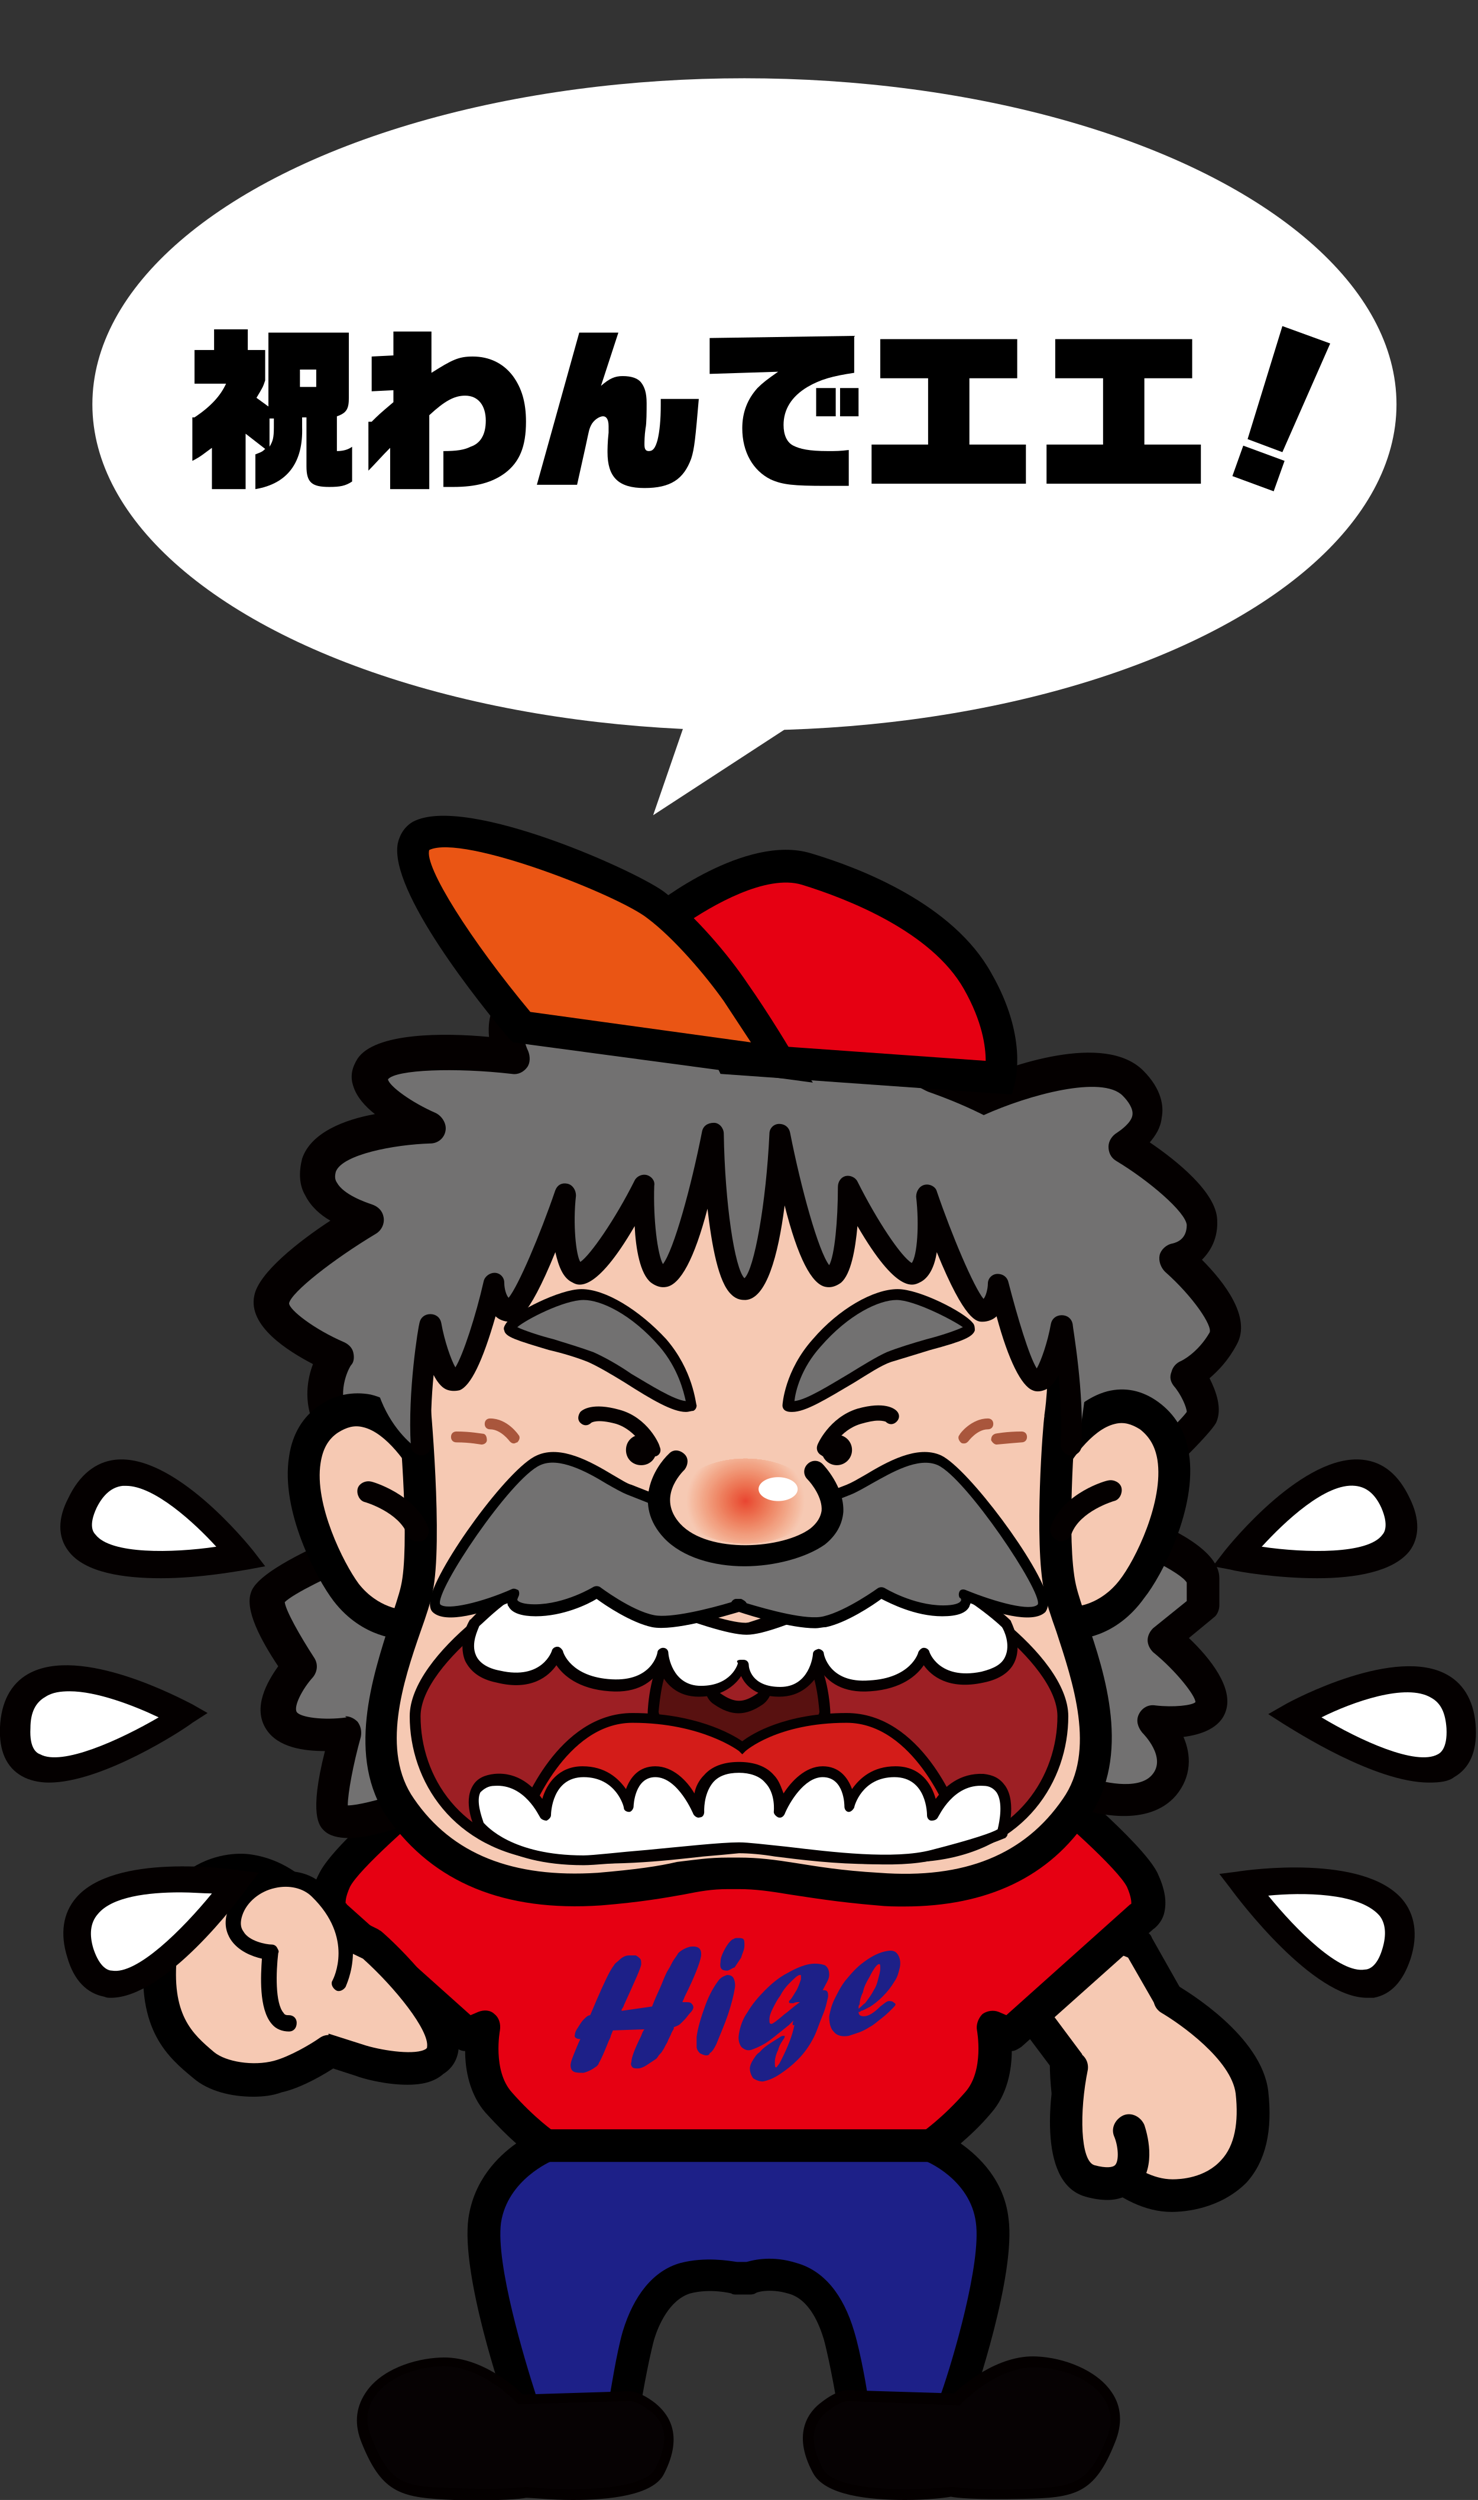 <?xml version="1.0" encoding="utf-8"?>
<!-- Generator: Adobe Illustrator 25.2.1, SVG Export Plug-In . SVG Version: 6.00 Build 0)  -->
<svg version="1.1" id="レイヤー_1" xmlns="http://www.w3.org/2000/svg" xmlns:xlink="http://www.w3.org/1999/xlink" x="0px"
	 y="0px" viewBox="0 0 136 230" style="enable-background:new 0 0 136 230;" xml:space="preserve">
<rect x="0" y="0" width="136" height="230" fill="#333333" stroke="none"/>
<style type="text/css">
	.st0{fill:#F6C9B3;}
	.st1{fill:#E60012;}
	.st2{fill:#1D2088;}
	.st3{fill:#060203;}
	.st4{fill:#040000;}
	.st5{fill:#727171;}
	.st6{fill:#9D1F24;}
	.st7{fill:#581110;}
	.st8{fill:#D41C19;}
	.st9{fill:#FFFFFF;}
	.st10{fill:#A9563C;}
	.st11{clip-path:url(#SVGID_2_);fill:#F6C9B3;}
	.st12{clip-path:url(#SVGID_2_);fill:#F6C8B2;}
	.st13{clip-path:url(#SVGID_2_);fill:#F6C8B1;}
	.st14{clip-path:url(#SVGID_2_);fill:#F6C7B0;}
	.st15{clip-path:url(#SVGID_2_);fill:#F6C6AF;}
	.st16{clip-path:url(#SVGID_2_);fill:#F6C5AE;}
	.st17{clip-path:url(#SVGID_2_);fill:#F6C4AD;}
	.st18{clip-path:url(#SVGID_2_);fill:#F6C4AC;}
	.st19{clip-path:url(#SVGID_2_);fill:#F6C3AB;}
	.st20{clip-path:url(#SVGID_2_);fill:#F6C2AA;}
	.st21{clip-path:url(#SVGID_2_);fill:#F5C1A9;}
	.st22{clip-path:url(#SVGID_2_);fill:#F5C0A8;}
	.st23{clip-path:url(#SVGID_2_);fill:#F5C0A7;}
	.st24{clip-path:url(#SVGID_2_);fill:#F5BFA6;}
	.st25{clip-path:url(#SVGID_2_);fill:#F5BEA4;}
	.st26{clip-path:url(#SVGID_2_);fill:#F5BDA3;}
	.st27{clip-path:url(#SVGID_2_);fill:#F5BCA2;}
	.st28{clip-path:url(#SVGID_2_);fill:#F5BBA1;}
	.st29{clip-path:url(#SVGID_2_);fill:#F5BBA0;}
	.st30{clip-path:url(#SVGID_2_);fill:#F5BA9F;}
	.st31{clip-path:url(#SVGID_2_);fill:#F5B99E;}
	.st32{clip-path:url(#SVGID_2_);fill:#F5B89D;}
	.st33{clip-path:url(#SVGID_2_);fill:#F4B79C;}
	.st34{clip-path:url(#SVGID_2_);fill:#F4B69B;}
	.st35{clip-path:url(#SVGID_2_);fill:#F4B69A;}
	.st36{clip-path:url(#SVGID_2_);fill:#F4B599;}
	.st37{clip-path:url(#SVGID_2_);fill:#F4B498;}
	.st38{clip-path:url(#SVGID_2_);fill:#F4B397;}
	.st39{clip-path:url(#SVGID_2_);fill:#F4B296;}
	.st40{clip-path:url(#SVGID_2_);fill:#F4B195;}
	.st41{clip-path:url(#SVGID_2_);fill:#F4B194;}
	.st42{clip-path:url(#SVGID_2_);fill:#F3B093;}
	.st43{clip-path:url(#SVGID_2_);fill:#F3AF92;}
	.st44{clip-path:url(#SVGID_2_);fill:#F3AE91;}
	.st45{clip-path:url(#SVGID_2_);fill:#F3AD90;}
	.st46{clip-path:url(#SVGID_2_);fill:#F3AC8F;}
	.st47{clip-path:url(#SVGID_2_);fill:#F3AC8E;}
	.st48{clip-path:url(#SVGID_2_);fill:#F3AB8D;}
	.st49{clip-path:url(#SVGID_2_);fill:#F3AA8C;}
	.st50{clip-path:url(#SVGID_2_);fill:#F3A98B;}
	.st51{clip-path:url(#SVGID_2_);fill:#F3A88A;}
	.st52{clip-path:url(#SVGID_2_);fill:#F2A789;}
	.st53{clip-path:url(#SVGID_2_);fill:#F2A688;}
	.st54{clip-path:url(#SVGID_2_);fill:#F2A687;}
	.st55{clip-path:url(#SVGID_2_);fill:#F2A586;}
	.st56{clip-path:url(#SVGID_2_);fill:#F2A485;}
	.st57{clip-path:url(#SVGID_2_);fill:#F2A384;}
	.st58{clip-path:url(#SVGID_2_);fill:#F2A283;}
	.st59{clip-path:url(#SVGID_2_);fill:#F2A182;}
	.st60{clip-path:url(#SVGID_2_);fill:#F2A181;}
	.st61{clip-path:url(#SVGID_2_);fill:#F2A080;}
	.st62{clip-path:url(#SVGID_2_);fill:#F29F80;}
	.st63{clip-path:url(#SVGID_2_);fill:#F19E7F;}
	.st64{clip-path:url(#SVGID_2_);fill:#F19D7E;}
	.st65{clip-path:url(#SVGID_2_);fill:#F19C7D;}
	.st66{clip-path:url(#SVGID_2_);fill:#F19B7C;}
	.st67{clip-path:url(#SVGID_2_);fill:#F19B7B;}
	.st68{clip-path:url(#SVGID_2_);fill:#F19A7A;}
	.st69{clip-path:url(#SVGID_2_);fill:#F19979;}
	.st70{clip-path:url(#SVGID_2_);fill:#F19878;}
	.st71{clip-path:url(#SVGID_2_);fill:#F19777;}
	.st72{clip-path:url(#SVGID_2_);fill:#F19676;}
	.st73{clip-path:url(#SVGID_2_);fill:#F09575;}
	.st74{clip-path:url(#SVGID_2_);fill:#F09574;}
	.st75{clip-path:url(#SVGID_2_);fill:#F09473;}
	.st76{clip-path:url(#SVGID_2_);fill:#F09372;}
	.st77{clip-path:url(#SVGID_2_);fill:#F09271;}
	.st78{clip-path:url(#SVGID_2_);fill:#F09170;}
	.st79{clip-path:url(#SVGID_2_);fill:#F0906F;}
	.st80{clip-path:url(#SVGID_2_);fill:#F08F6F;}
	.st81{clip-path:url(#SVGID_2_);fill:#F08E6E;}
	.st82{clip-path:url(#SVGID_2_);fill:#F08E6D;}
	.st83{clip-path:url(#SVGID_2_);fill:#EF8D6C;}
	.st84{clip-path:url(#SVGID_2_);fill:#EF8C6B;}
	.st85{clip-path:url(#SVGID_2_);fill:#EF8B6A;}
	.st86{clip-path:url(#SVGID_2_);fill:#EF8A69;}
	.st87{clip-path:url(#SVGID_2_);fill:#EF8968;}
	.st88{clip-path:url(#SVGID_2_);fill:#EF8867;}
	.st89{clip-path:url(#SVGID_2_);fill:#EF8766;}
	.st90{clip-path:url(#SVGID_2_);fill:#EF8665;}
	.st91{clip-path:url(#SVGID_2_);fill:#EF8564;}
	.st92{clip-path:url(#SVGID_2_);fill:#EE8463;}
	.st93{clip-path:url(#SVGID_2_);fill:#EE8362;}
	.st94{clip-path:url(#SVGID_2_);fill:#EE8261;}
	.st95{clip-path:url(#SVGID_2_);fill:#EE8160;}
	.st96{clip-path:url(#SVGID_2_);fill:#EE805F;}
	.st97{clip-path:url(#SVGID_2_);fill:#EE7F5E;}
	.st98{clip-path:url(#SVGID_2_);fill:#EE7E5D;}
	.st99{clip-path:url(#SVGID_2_);fill:#EE7D5D;}
	.st100{clip-path:url(#SVGID_2_);fill:#EE7C5C;}
	.st101{clip-path:url(#SVGID_2_);fill:#ED7C5B;}
	.st102{clip-path:url(#SVGID_2_);fill:#ED7B5A;}
	.st103{clip-path:url(#SVGID_2_);fill:#ED7A59;}
	.st104{clip-path:url(#SVGID_2_);fill:#ED7958;}
	.st105{clip-path:url(#SVGID_2_);fill:#ED7857;}
	.st106{clip-path:url(#SVGID_2_);fill:#ED7757;}
	.st107{clip-path:url(#SVGID_2_);fill:#ED7656;}
	.st108{clip-path:url(#SVGID_2_);fill:#ED7555;}
	.st109{clip-path:url(#SVGID_2_);fill:#ED7454;}
	.st110{clip-path:url(#SVGID_2_);fill:#ED7353;}
	.st111{clip-path:url(#SVGID_2_);fill:#ED7352;}
	.st112{clip-path:url(#SVGID_2_);fill:#ED7252;}
	.st113{clip-path:url(#SVGID_2_);fill:#EC7151;}
	.st114{clip-path:url(#SVGID_2_);fill:#EC7050;}
	.st115{clip-path:url(#SVGID_2_);fill:#EC6F4F;}
	.st116{clip-path:url(#SVGID_2_);fill:#EC6E4E;}
	.st117{clip-path:url(#SVGID_2_);fill:#EC6D4E;}
	.st118{clip-path:url(#SVGID_2_);fill:#EC6C4D;}
	.st119{clip-path:url(#SVGID_2_);fill:#EC6B4C;}
	.st120{clip-path:url(#SVGID_2_);fill:#EC6A4B;}
	.st121{clip-path:url(#SVGID_2_);fill:#EC694A;}
	.st122{clip-path:url(#SVGID_2_);fill:#EC684A;}
	.st123{clip-path:url(#SVGID_2_);fill:#EC6749;}
	.st124{clip-path:url(#SVGID_2_);fill:#EB6648;}
	.st125{clip-path:url(#SVGID_2_);fill:#EB6547;}
	.st126{clip-path:url(#SVGID_2_);fill:#EB6447;}
	.st127{clip-path:url(#SVGID_2_);fill:#EB6446;}
	.st128{clip-path:url(#SVGID_2_);fill:#EB6345;}
	.st129{clip-path:url(#SVGID_2_);fill:#EB6244;}
	.st130{clip-path:url(#SVGID_2_);fill:#EB6144;}
	.st131{clip-path:url(#SVGID_2_);fill:#EB6043;}
	.st132{clip-path:url(#SVGID_2_);fill:#EB5F42;}
	.st133{clip-path:url(#SVGID_2_);fill:#EB5E41;}
	.st134{clip-path:url(#SVGID_2_);fill:#EA5D41;}
	.st135{clip-path:url(#SVGID_2_);fill:#EA5C40;}
	.st136{clip-path:url(#SVGID_2_);fill:#EA5B3F;}
	.st137{clip-path:url(#SVGID_2_);fill:#EA5A3E;}
	.st138{clip-path:url(#SVGID_2_);fill:#EA593E;}
	.st139{clip-path:url(#SVGID_2_);fill:#EA583D;}
	.st140{clip-path:url(#SVGID_2_);fill:#EA573C;}
	.st141{clip-path:url(#SVGID_2_);fill:#EA563C;}
	.st142{clip-path:url(#SVGID_2_);fill:#EA553B;}
	.st143{clip-path:url(#SVGID_2_);fill:#EA543A;}
	.st144{clip-path:url(#SVGID_2_);fill:#EA533A;}
	.st145{clip-path:url(#SVGID_2_);fill:#EA5239;}
	.st146{clip-path:url(#SVGID_2_);fill:#EA5138;}
	.st147{clip-path:url(#SVGID_2_);fill:#EA5038;}
	.st148{clip-path:url(#SVGID_2_);fill:#E94F37;}
	.st149{clip-path:url(#SVGID_2_);fill:#E94E36;}
	.st150{clip-path:url(#SVGID_2_);fill:#E94D36;}
	.st151{clip-path:url(#SVGID_2_);fill:#E94C35;}
	.st152{clip-path:url(#SVGID_2_);fill:#E94A34;}
	.st153{clip-path:url(#SVGID_2_);fill:#E94934;}
	.st154{clip-path:url(#SVGID_2_);fill:#E94833;}
	.st155{clip-path:url(#SVGID_2_);fill:#E94733;}
	.st156{clip-path:url(#SVGID_2_);fill:#E94632;}
	.st157{clip-path:url(#SVGID_2_);fill:#E94531;}
	.st158{fill:#EA5514;}
</style>
<g>
	<g>
		<path class="st0" d="M104.8,179l3.9,6.9l-8.3,6.7l-5.4-7.2c0,0,0.5-4.4,3-6.5C100.5,176.7,104.8,179,104.8,179z"/>
		<path d="M100.4,194.1c-0.1,0-0.1,0-0.2,0c-0.4-0.1-0.8-0.3-1-0.6l-5.4-7.2c-0.2-0.3-0.3-0.7-0.3-1.1c0-0.2,0.6-4.9,3.5-7.4
			c3.2-2.8,8.2-0.2,8.4-0.1c0.3,0.1,0.5,0.3,0.6,0.6l3.9,6.9c0.4,0.6,0.2,1.4-0.4,1.9l-8.3,6.7C101.1,194,100.8,194.1,100.4,194.1z
			 M96.6,185l4.1,5.5l6.2-5l-3.1-5.4c-0.9-0.4-3.4-1.3-4.8-0.1C97.6,181.2,96.9,183.6,96.6,185z"/>
	</g>
	<g>
		<path class="st1" d="M68,163.2h27c0,0,8.9,7.2,10.2,9.9s0,3.3,0,3.3L93,187.2l-1.6-0.7c0,0,0.9,4.4-1.4,7
			c-2.3,2.6-4.3,3.9-4.3,3.9s4.9,2,5.6,6.9c0.7,4.9-3.3,16.4-3.3,16.4s-1.3,3.6-4.9,3.3c-3.6-0.3-4.6-2.6-4.6-2.6s-0.7-4.3-1.3-6.6
			c-0.7-2.3-2-4.6-4.3-5.3c-2.3-0.7-3.9,0-3.9,0h-1.3c0,0-2.3-0.7-4.6,0c-2.3,0.7-3.6,3-4.3,5.3c-0.7,2.3-1.3,6.6-1.3,6.6
			s-1,2.3-4.6,2.6c-3.6,0.3-4.9-3.3-4.9-3.3s-3.9-11.5-3.3-16.4c0.7-4.9,5.6-6.9,5.6-6.9s-2-1.3-4.3-3.9c-2.3-2.6-1.4-7-1.4-7
			l-1.6,0.7l-12.2-10.9c0,0-1.3-0.7,0-3.3c1.3-2.6,10.2-9.9,10.2-9.9H68"/>
	</g>
	<g>
		<path class="st2" d="M85.8,197.4H50.2c0,0-4.9,2-5.6,6.9c-0.7,4.9,3.3,16.4,3.3,16.4s1.3,3.6,4.9,3.3c3.6-0.3,4.6-2.6,4.6-2.6
			s0.7-4.3,1.3-6.6c0.7-2.3,2-4.6,4.3-5.3c2.3-0.7,4.6,0,4.6,0H69c0,0,1.6-0.7,3.9,0c2.3,0.7,3.6,3,4.3,5.3c0.7,2.3,1.3,6.6,1.3,6.6
			s1,2.3,4.6,2.6c3.6,0.3,4.9-3.3,4.9-3.3s3.9-11.5,3.3-16.4C90.7,199.4,85.8,197.4,85.8,197.4z"/>
	</g>
	<g>
		<path d="M83.6,225.5c-0.2,0-0.4,0-0.6,0c-4.4-0.4-5.8-3.4-5.8-3.5c0-0.1-0.1-0.2-0.1-0.4c0,0-0.7-4.2-1.3-6.4
			c-0.4-1.3-1.3-3.7-3.3-4.2c-1.7-0.5-3-0.1-3,0c-0.2,0.1-0.4,0.1-0.5,0.1h-1.3c-0.1,0-0.3,0-0.4-0.1c0,0-1.9-0.5-3.8,0
			c-1.9,0.6-2.9,2.9-3.3,4.2c-0.6,2.2-1.3,6.4-1.3,6.4c0,0.1-0.1,0.2-0.1,0.4c-0.1,0.1-1.4,3.1-5.8,3.5c-3.8,0.3-5.9-2.6-6.5-4.3
			c-0.2-0.5-4.1-11.9-3.4-17.1c0.5-3.5,2.7-5.7,4.4-6.9c-0.8-0.7-1.7-1.6-2.8-2.8c-1.5-1.7-1.9-4-1.9-5.7c-0.3,0-0.6-0.1-0.9-0.4
			l-12.1-10.8c-0.3-0.2-0.7-0.6-1-1.4c-0.3-1-0.2-2.3,0.6-3.8c1.4-2.8,9.1-9.1,10.6-10.4c0.3-0.2,0.6-0.3,0.9-0.3H95
			c0.3,0,0.7,0.1,0.9,0.3c1.5,1.2,9.2,7.6,10.6,10.4c0.7,1.5,0.9,2.7,0.6,3.8c-0.2,0.7-0.7,1.2-1,1.4L94,188.3
			c-0.3,0.2-0.6,0.4-0.9,0.4c0,1.7-0.4,4-1.9,5.7c-1,1.2-2,2.1-2.8,2.8c1.7,1.2,4,3.4,4.4,6.9c0.7,5.2-3.2,16.6-3.4,17.1
			C88.9,222.8,87,225.5,83.6,225.5z M79.9,220.9c0.2,0.3,1.1,1.4,3.3,1.6c2.4,0.2,3.3-2.1,3.4-2.3c1.1-3.1,3.7-12,3.2-15.7
			c-0.5-4-4.6-5.7-4.7-5.7c-0.5-0.2-0.9-0.7-0.9-1.2c-0.1-0.5,0.2-1.1,0.6-1.4c0,0,1.9-1.3,4-3.7c1.8-2,1.1-5.7,1.1-5.7
			c-0.1-0.5,0.1-1.1,0.5-1.5c0.4-0.3,1-0.4,1.5-0.2l0.7,0.3l11.4-10.2c0,0,0.1,0,0.1-0.1c0-0.1,0-0.6-0.4-1.5c-0.8-1.6-6-6.3-9.4-9
			H41.6c-3.4,2.8-8.6,7.4-9.4,9c-0.4,0.9-0.4,1.3-0.4,1.5c0,0,0.1,0,0.1,0.1l11.4,10.2l0.7-0.3c0.5-0.2,1.1-0.2,1.5,0.2
			c0.4,0.3,0.6,0.9,0.5,1.5c0,0-0.7,3.7,1.1,5.7c2.1,2.4,4,3.7,4,3.7c0.5,0.3,0.7,0.8,0.6,1.4c-0.1,0.5-0.4,1-0.9,1.2
			c0,0-4.1,1.7-4.7,5.7c-0.5,3.8,2.2,12.7,3.2,15.8c0.1,0.2,1,2.5,3.4,2.3c2.2-0.2,3.1-1.3,3.3-1.6c0.2-1,0.7-4.4,1.3-6.5
			c1-3.3,2.8-5.6,5.3-6.3c2.3-0.6,4.5-0.2,5.2-0.1h0.9c0.7-0.2,2.4-0.6,4.6,0.1c2.5,0.7,4.3,2.9,5.3,6.3
			C79.2,216.5,79.8,219.9,79.9,220.9z M104.5,175L104.5,175L104.5,175z M104.5,175C104.5,175,104.5,175,104.5,175
			C104.5,175,104.5,175,104.5,175z M31.5,175C31.5,175,31.5,175,31.5,175C31.5,175,31.5,175,31.5,175z M31.5,175
			C31.5,175,31.5,175,31.5,175C31.5,175,31.5,175,31.5,175z M104.5,175C104.5,175,104.5,175,104.5,175
			C104.5,175,104.5,175,104.5,175z"/>
	</g>
	<g>
		<path class="st3" d="M47.9,220.7c0,0-3.5-3.6-7.4-3.5c-3.9,0.2-8.5,2.8-6.7,7.2c1.8,4.4,3.3,4.8,8.1,4.9c4.8,0.2,6.6-0.2,6.6-0.2
			s10.7,1.2,12.3-2c1.6-3.1,0.7-4.9-0.7-5.9c-1.3-1-2.1-1-2.1-1L47.9,220.7z"/>
		<path class="st4" d="M52.7,230c-2,0-3.7-0.2-4.3-0.2c-0.4,0.1-2.3,0.3-6.6,0.2c-4.8-0.2-6.6-0.5-8.5-5.2c-0.7-1.7-0.6-3.2,0.3-4.6
			c1.4-2.2,4.5-3.2,6.9-3.3c3.7-0.2,6.9,2.7,7.6,3.4l9.8-0.3c0,0,0,0,0,0c0.1,0,1,0,2.4,1.1c1.1,0.9,2.7,2.8,0.8,6.5
			C60.1,229.6,56,230,52.7,230z M48.4,228.8L48.4,228.8c2.9,0.3,10.7,0.6,11.9-1.7c1.2-2.3,1.1-4.1-0.5-5.3
			c-1.1-0.9-1.8-0.9-1.9-0.9l-10.2,0.3l-0.2-0.2c0,0-3.3-3.5-7-3.3c-2.2,0.1-4.9,1-6.1,2.9c-0.7,1.1-0.8,2.3-0.2,3.7
			c1.7,4.3,3,4.5,7.6,4.6C46.5,229.1,48.3,228.8,48.4,228.8L48.4,228.8z"/>
	</g>
	<g>
		<path class="st3" d="M88.1,220.7c0,0,3.5-3.6,7.4-3.5c3.9,0.2,8.5,2.8,6.7,7.2c-1.8,4.4-3.3,4.8-8.1,4.9c-4.8,0.2-6.6-0.2-6.6-0.2
			s-10.7,1.2-12.3-2c-1.6-3.1-0.7-4.9,0.7-5.9c1.3-1,2.1-1,2.1-1L88.1,220.7z"/>
		<path class="st4" d="M83.3,230c-3.3,0-7.4-0.4-8.5-2.5c-2-3.7-0.3-5.7,0.8-6.5c1.4-1.1,2.3-1.1,2.4-1.1l9.8,0.3
			c0.7-0.7,4-3.6,7.6-3.4c2.4,0.1,5.5,1.2,6.9,3.3c0.9,1.3,1,2.9,0.3,4.6c-1.9,4.8-3.7,5.1-8.5,5.2c-4.3,0.1-6.2-0.1-6.6-0.2
			C87,229.8,85.3,230,83.3,230z M78,220.9c0,0-0.7,0-1.8,0.9c-1.6,1.2-1.7,3-0.5,5.3c1.2,2.3,9,2,11.8,1.7l0.1,0l0.1,0
			c0,0,1.8,0.3,6.5,0.2c4.6-0.2,5.9-0.4,7.6-4.6c0.6-1.4,0.5-2.6-0.2-3.7c-1.2-1.9-3.9-2.8-6.1-2.9c-3.7-0.2-7,3.3-7,3.3l-0.2,0.2
			L78,220.9z"/>
	</g>
	<g>
		<path class="st0" d="M34.1,179l-7.9-3.9l-0.7,12.1l7.7,2.5c0,0,7.1,2.1,7.5-1.1C41.1,185.3,34.1,179,34.1,179z"/>
		<path d="M37.5,191.8c-2.1,0-4.2-0.6-4.7-0.8l-7.7-2.5c-0.6-0.2-1.1-0.8-1-1.5l0.7-12.1c0-0.5,0.3-0.9,0.7-1.2
			c0.4-0.2,1-0.3,1.4-0.1l7.9,3.9c0.1,0.1,0.2,0.1,0.3,0.2c1.3,1.1,7.5,7,7.1,10.8c-0.1,1-0.6,1.8-1.4,2.3
			C39.9,191.6,38.7,191.8,37.5,191.8z M27.1,186.1l6.6,2.1c1.7,0.5,4.6,0.9,5.5,0.3c0.1-0.1,0.1-0.1,0.1-0.2
			c0.2-1.5-2.9-5.4-5.9-8.1l-5.8-2.8L27.1,186.1z"/>
	</g>
	<g>
		<path class="st0" d="M30.8,179.6c0,0-2.4-6.7-8.1-7.6c-2.3-0.3-7.3,1.2-8,7.6c-0.7,6.6,1.9,8.6,4,10.5c1.5,1.3,4.5,1.6,6.7,1.1
			c2-0.5,4.7-2.3,4.7-2.3"/>
		<path d="M23.3,192.9c-2,0-4.1-0.5-5.5-1.7c-2.3-1.9-5.3-4.4-4.5-11.7c0.4-3.8,2.2-5.9,3.6-7.1c2.1-1.7,4.6-2,6.1-1.8
			c6.6,0.9,9.2,8.2,9.3,8.5c0.3,0.8-0.1,1.6-0.9,1.9c-0.8,0.3-1.6-0.1-1.9-0.9l0,0c0-0.1-2.2-5.9-6.9-6.6c-0.9-0.1-2.5,0.2-3.8,1.2
			c-1.4,1.1-2.2,2.8-2.5,5c-0.6,5.7,1.4,7.4,3.4,9.1c1.1,0.9,3.6,1.3,5.5,0.8c1.5-0.4,3.5-1.6,4.2-2.1c0.7-0.5,1.6-0.3,2.1,0.4
			c0.5,0.7,0.3,1.6-0.4,2.1c-0.1,0.1-2.9,2-5.2,2.5C25.1,192.8,24.2,192.9,23.3,192.9z"/>
	</g>
	<g>
		<path class="st0" d="M107.5,183.9c0,0,7,4,7.6,8.6c1,8.2-4.6,9.5-7.2,9.5c-4.3,0-8.2-4.8-9-6.9c-0.7-2-0.7-5.2-0.7-5.2"/>
		<path d="M107.8,203.5c-4.9,0-9.4-5.1-10.4-7.9c-0.8-2.2-0.8-5.6-0.8-5.7c0-0.8,0.7-1.5,1.5-1.5h0c0.8,0,1.5,0.7,1.5,1.5
			c0,0.8,0.1,3.3,0.6,4.7c0.6,1.7,4.1,5.9,7.7,5.9c0.7,0,3-0.1,4.5-1.8c1.2-1.3,1.6-3.4,1.3-6.1c-0.4-3.1-5.1-6.4-6.8-7.4
			c-0.7-0.4-1-1.3-0.5-2c0.4-0.7,1.3-1,2-0.5c0.8,0.5,7.7,4.6,8.3,9.7c0.4,3.6-0.2,6.4-2,8.4C112.3,203.2,109.1,203.5,107.8,203.5z"
			/>
	</g>
	<g>
		<path class="st0" d="M98.6,190.1c0,0-2,9.5,1.6,10.5c5.7,1.6,3.6-4.6,3.6-4.6"/>
		<path d="M101.9,202.4c-0.6,0-1.3-0.1-2-0.3c-4.7-1.3-3.1-10.4-2.7-12.3c0.2-0.8,1-1.3,1.7-1.1c0.8,0.2,1.3,0.9,1.2,1.7
			c-0.8,3.9-0.7,8.4,0.6,8.8c1.1,0.3,1.7,0.2,1.9,0c0.4-0.4,0.3-1.8-0.1-2.7c-0.3-0.8,0.2-1.6,0.9-1.9c0.8-0.3,1.6,0.2,1.9,0.9
			c0.2,0.6,1.2,3.8-0.6,5.7C104,202,103,202.4,101.9,202.4z"/>
	</g>
	<g>
		<path class="st0" d="M31.2,182.6c0,0,2.3-4.3-2-8.6c-2.1-2.1-6.6-1-7.6,2c-1.1,3.2,3.3,3.6,3.3,3.6s-1,6.6,1.6,6.6"/>
		<path d="M26.6,186.9c-0.6,0-1.2-0.2-1.6-0.7c-1.2-1.4-1-4.5-0.9-6c-0.9-0.2-2.2-0.7-2.9-1.8c-0.3-0.5-0.7-1.4-0.2-2.7
			c0.5-1.6,2.1-2.9,4-3.4c1.8-0.4,3.6,0,4.7,1.1c4.6,4.6,2.1,9.3,2.1,9.4c-0.2,0.3-0.6,0.5-0.9,0.3c-0.3-0.2-0.5-0.6-0.3-0.9
			c0.1-0.2,2-3.9-1.9-7.7c-0.8-0.8-2.1-1.1-3.4-0.8c-1.4,0.3-2.6,1.3-3,2.5c-0.2,0.6-0.2,1.1,0.1,1.5c0.5,0.9,2.1,1.2,2.6,1.2
			c0.2,0,0.4,0.1,0.5,0.3c0.1,0.2,0.2,0.3,0.1,0.5c-0.2,1.7-0.3,4.6,0.5,5.5c0.1,0.2,0.3,0.2,0.5,0.2c0.4,0,0.7,0.3,0.7,0.7
			C27.3,186.6,27,186.9,26.6,186.9z"/>
	</g>
	<g>
		<g>
			<path class="st5" d="M36.9,166.5c0,0-5.1,1.8-6.1,0.8c-1-1,1-7.9,1-7.9s-4.9,0.7-6.1-1.2c-1.2-1.8,1.6-4.9,1.6-4.9
				s-3.5-4.9-3-6.4c0.5-1.5,8.1-4.6,8.1-4.6s-1-8.9-2.3-11.8c-1.3-3,0.5-5.8,0.5-5.8s-6.4-2.8-5.9-5.3s8.7-7.4,8.7-7.4
				s-5.4-1.5-4.3-4.9c1.2-3.5,10-3.6,10-3.6s-6.7-2.8-5.1-5.3c1.6-2.5,12.8-1.2,12.8-1.2s-2.8-5.9,4.3-5.6
				c7.1,0.3,15.5,4.6,15.5,4.6s1-3.1,5.1-3c4.1,0.2,17.9,7.9,17.9,7.9s11-4.9,14.5-1.5s-0.8,5.8-0.8,5.8s7.1,4.3,7.2,7.1
				c0.2,2.8-2.5,3.3-2.5,3.3s5.8,4.9,4.4,7.4c-1.3,2.5-3.3,3.3-3.3,3.3s2,2.6,1.3,3.9c-0.7,1.3-9.5,9.4-9.5,9.4s9.7,3.1,9.7,5.6
				c0,2.5,0,2.5,0,2.5l-3.6,3c0,0,4.9,4.3,4.3,6.2c-0.7,2-5.3,1.3-5.3,1.3s3.3,3.3,1,5.9c-2.3,2.6-7.6,0.7-7.6,0.7L36.9,166.5z"/>
			<path class="st4" d="M32.1,169.1c-1,0-1.8-0.2-2.3-0.7c-0.4-0.4-1.4-1.4,0.1-7.3c-1.9,0-4.3-0.3-5.4-2c-1.3-2,0.1-4.4,1.1-5.8
				c-1.6-2.4-3.1-5.2-2.5-6.8c0.4-1.3,3.1-3,7.9-5.1c-0.4-2.9-1.2-8.3-2.1-10.3c-1-2.2-0.6-4.3-0.1-5.6c-2.3-1.2-6-3.5-5.4-6.3
				c0.4-2.1,4.1-5,7-6.9c-0.9-0.5-1.8-1.3-2.3-2.3c-0.6-1-0.6-2.2-0.3-3.4c0.8-2.4,3.9-3.6,6.7-4.1c-0.9-0.7-1.7-1.6-2-2.6
				c-0.3-0.9-0.1-1.7,0.4-2.5c1.6-2.4,7.9-2.4,12.1-2c-0.1-1,0-2.2,0.7-3.3c1-1.5,2.9-2.2,5.6-2.1c5.7,0.3,12.1,2.9,14.8,4.2
				c1-1.3,2.8-2.6,5.8-2.5c4,0.2,14.9,6.1,17.9,7.7c3-1.3,11.8-4.5,15.4-0.9c1.7,1.7,1.9,3.3,1.7,4.3c-0.1,1-0.6,1.7-1.1,2.3
				c2.5,1.7,6.1,4.6,6.2,7.1c0.1,1.7-0.6,2.9-1.4,3.7c2,2,4.6,5.3,3.2,7.8c-0.8,1.5-1.7,2.4-2.5,3.1c0.6,1.2,1.2,2.8,0.6,4.1
				c-0.6,1.1-4.7,5.1-8,8.1c4.2,1.6,8.3,3.7,8.3,6.2v2.5c0,0.4-0.2,0.9-0.5,1.1l-2.3,1.9c2,1.9,4.1,4.6,3.4,6.7
				c-0.5,1.6-2.3,2.2-3.9,2.4c0.7,1.6,0.8,3.6-0.7,5.4c-2.6,3-7.6,1.6-8.9,1.2l-62.1,1.6C35.1,168.7,33.4,169.1,32.1,169.1z
				 M32.1,166.5L32.1,166.5L32.1,166.5z M31.8,157.9c0.4,0,0.8,0.2,1.1,0.5c0.3,0.4,0.4,0.9,0.3,1.4c-0.7,2.5-1.2,5.2-1.2,6.3
				c0.9,0,2.8-0.5,4.4-1c0.1-0.1,0.3-0.1,0.5-0.1l62.6-1.6c0.2,0,0.4,0,0.6,0.1c1.1,0.4,4.6,1.3,5.9-0.2c1.4-1.6-0.8-3.8-0.9-3.9
				c-0.4-0.5-0.6-1.1-0.3-1.7c0.3-0.6,0.9-0.9,1.5-0.8c1.7,0.2,3.4,0,3.7-0.3c0-0.6-1.8-2.9-3.9-4.6c-0.3-0.3-0.5-0.7-0.5-1.1
				c0-0.4,0.2-0.8,0.5-1.1l3.1-2.5v-1.7c-0.5-0.9-4.6-3-8.7-4.3c-0.5-0.2-0.9-0.6-1-1.1c-0.1-0.5,0.1-1.1,0.5-1.4
				c4-3.7,8.5-7.9,9.2-8.9c0-0.4-0.5-1.6-1.2-2.4c-0.3-0.4-0.4-0.8-0.2-1.3c0.1-0.4,0.4-0.8,0.9-1c0,0,1.5-0.7,2.6-2.6
				c0.3-0.6-1.5-3.3-4.1-5.6c-0.4-0.4-0.6-1-0.5-1.5s0.6-1,1.2-1.1c0.4-0.1,1.3-0.4,1.3-1.7c-0.1-1.2-3.5-4.1-6.5-5.9
				c-0.5-0.3-0.7-0.8-0.7-1.3c0-0.5,0.3-1,0.8-1.3c0.3-0.2,1.3-0.9,1.4-1.6c0.1-0.6-0.4-1.3-0.9-1.8c-1.9-1.9-8.6-0.1-12.8,1.8
				c-0.4,0.2-0.9,0.2-1.3-0.1c-5.2-2.9-14.5-7.6-17.3-7.7c-2.8-0.1-3.6,1.7-3.6,1.9c-0.1,0.4-0.5,0.7-0.9,0.9
				c-0.4,0.2-0.8,0.1-1.2,0c-0.1,0-8.2-4.1-14.8-4.4c-1.6-0.1-2.7,0.2-3,0.8c-0.5,0.7-0.1,2.1,0.2,2.7c0.2,0.5,0.2,1.1-0.1,1.5
				c-0.3,0.4-0.8,0.7-1.4,0.6c-5.2-0.6-10.7-0.4-11.4,0.5c0.1,0.6,2.1,2.1,4.4,3.1c0.6,0.3,1,1,0.9,1.6c-0.1,0.7-0.7,1.2-1.4,1.2
				c-3.3,0.1-8.1,1-8.7,2.6c-0.1,0.4-0.1,0.7,0.1,1c0.6,1.1,2.6,1.8,3.2,2c0.6,0.2,1,0.6,1.1,1.2c0.1,0.6-0.2,1.2-0.7,1.5
				c-4,2.4-7.8,5.4-8,6.4c0,0.6,2.3,2.4,5.1,3.6c0.4,0.2,0.7,0.5,0.8,0.9c0.1,0.4,0.1,0.9-0.2,1.2c-0.1,0.1-1.3,2.2-0.4,4.3
				c1.4,3.1,2.3,11.3,2.4,12.3c0.1,0.7-0.3,1.3-0.9,1.5c-2.9,1.2-6.4,2.9-7.2,3.7c0.1,0.8,1.4,3.1,2.7,5.1c0.4,0.6,0.3,1.3-0.1,1.8
				c-1,1.1-1.8,2.7-1.5,3.2c0.3,0.5,2.5,0.8,4.6,0.5C31.7,157.9,31.8,157.9,31.8,157.9z M31.6,166.1L31.6,166.1z M25.8,147.5
				L25.8,147.5L25.8,147.5z M25.9,147.2L25.9,147.2z"/>
		</g>
		<g>
			<path class="st0" d="M39.4,135.2c0,0-4.3-8.2-9.2-4.8c-4.9,3.5-0.7,13,1.6,16s5.3,3,5.3,3"/>
			<path d="M37.1,150.8c-0.2,0-3.7,0-6.4-3.5c-1.6-2.1-4.9-8.3-4.1-13.3c0.3-2.1,1.3-3.7,2.8-4.7c1.4-1,3.1-1.3,4.7-1
				c3.9,0.9,6.4,5.7,6.7,6.3c0.4,0.7,0.1,1.6-0.6,2c-0.7,0.4-1.6,0.1-2-0.6l0,0c-0.6-1.1-2.6-4.2-4.8-4.7c-0.8-0.2-1.5,0-2.3,0.5
				c-0.9,0.6-1.4,1.5-1.6,2.8c-0.6,3.8,2.1,9.2,3.5,11.1c1.8,2.3,4.1,2.4,4.1,2.4c0.8,0,1.5,0.7,1.5,1.5S37.9,150.8,37.1,150.8z"/>
		</g>
		<g>
			<path class="st0" d="M96.6,135.2c0,0,4.3-8.2,9.2-4.8c4.9,3.5,0.7,13-1.6,16c-2.3,3-5.3,3-5.3,3"/>
			<path d="M98.9,150.8c-0.8,0-1.5-0.7-1.5-1.5s0.7-1.5,1.5-1.5c0.1,0,2.3-0.1,4.1-2.4c1.5-1.9,4.1-7.3,3.5-11.1
				c-0.2-1.2-0.7-2.1-1.6-2.8c-0.8-0.5-1.5-0.7-2.3-0.5c-2.2,0.5-4.2,3.6-4.8,4.7c-0.4,0.7-1.3,1-2,0.6c-0.7-0.4-1-1.3-0.6-2
				c0.3-0.5,2.9-5.3,6.7-6.3c1.6-0.4,3.2-0.1,4.7,1c1.5,1.1,2.5,2.7,2.8,4.7c0.8,5-2.5,11.3-4.1,13.3
				C102.6,150.8,99.1,150.8,98.9,150.8z"/>
		</g>
		<g>
			<path class="st0" d="M97.6,130.5c0,0-1,11.3,0,15.8c1,4.4,5.9,13.8,1.5,20.2c-4.4,6.4-11.3,7.9-18.2,7.4
				c-6.9-0.5-9.4-1.5-12.8-1.5h-1c-3.5,0-4.9,1-11.8,1.5c-6.9,0.5-13.8-1-18.2-7.4c-4.4-6.4,0.5-15.8,1.5-20.2
				c1-4.4-0.3-17.9-0.3-17.9S34.8,100,69,100C103.2,100,97.6,130.5,97.6,130.5z"/>
			<path d="M83.2,175.4c-0.8,0-1.6,0-2.5-0.1c-3.6-0.3-6-0.7-8-1c-1.8-0.3-3.2-0.5-4.7-0.5h-1c-1.5,0-2.6,0.2-4.1,0.5
				c-1.7,0.3-3.9,0.7-7.6,1c-8.9,0.6-15.4-2.1-19.6-8c-3.9-5.6-1.4-13.1,0.2-18.1c0.4-1.3,0.8-2.4,1-3.3c0.8-3.5,0-13.8-0.4-17.5
				c-0.1-0.5-1.3-11.8,6.5-20.5c5.6-6.3,14.3-9.5,25.9-9.5c11.1,0,19.4,3.1,24.6,9.4c7.6,9.1,5.7,21.5,5.5,22.7
				c-0.1,0.9-0.9,11.3,0,15.3c0.2,0.9,0.6,2,1,3.3c1.7,4.9,4.1,12.4,0.2,18.1C96.6,172.7,90.8,175.4,83.2,175.4z M67,170.9h1
				c1.8,0,3.3,0.2,5.2,0.5c1.9,0.3,4.2,0.7,7.7,0.9c7.9,0.6,13.4-1.7,16.9-6.8c3.1-4.4,0.9-10.8-0.6-15.4c-0.5-1.4-0.9-2.6-1.1-3.6
				c-1-4.6-0.1-15.8,0-16.2c0,0,0-0.1,0-0.1c0-0.1,2.1-12.1-4.9-20.4c-4.6-5.5-12.1-8.3-22.3-8.3c-10.7,0-18.7,2.8-23.7,8.4
				c-6.9,7.7-5.8,18.1-5.7,18.2c0.1,0.6,1.3,13.8,0.3,18.4c-0.2,1-0.6,2.2-1.1,3.6c-1.6,4.6-3.7,11-0.6,15.4
				c3.5,5.1,9.1,7.3,16.9,6.8c3.5-0.3,5.6-0.6,7.3-1C64,171.1,65.2,170.9,67,170.9z"/>
		</g>
		<g>
			<path class="st4" d="M60.1,134c-0.3,0-0.5-0.2-0.6-0.4l0,0c0,0-0.9-2-2.8-2.6c-1.8-0.5-2.3-0.1-2.3-0.1c-0.3,0.3-0.7,0.3-1,0
				c-0.3-0.3-0.2-0.7,0-1c0.2-0.2,1.1-0.9,3.6-0.2c2.6,0.7,3.7,3.2,3.7,3.4c0.2,0.4,0,0.8-0.4,0.9C60.3,133.9,60.2,134,60.1,134z"/>
		</g>
		<g>
			<path class="st4" d="M60.4,133.4c0,0.8-0.6,1.4-1.4,1.4s-1.4-0.6-1.4-1.4c0-0.8,0.6-1.4,1.4-1.4S60.4,132.6,60.4,133.4z"/>
		</g>
		<g>
			<path class="st6" d="M67,169.9c3.7,0,10.1,1.7,18.7,0.7s12.1-7.4,12.1-12.8c0-5.4-10.6-12.6-13.3-12.8s-15.5,4.9-17,4.9h1
				c-1.5,0-14.3-5.2-17-4.9s-13.3,7.4-13.3,12.8c0,5.4,3.5,11.8,12.1,12.8s15-0.7,18.7-0.7"/>
			<path class="st4" d="M80.3,171.5c-3.5,0-6.6-0.4-9-0.7c-1.2-0.2-2.4-0.3-3.3-0.3c-1,0.1-2.1,0.2-3.3,0.3c-3.6,0.4-8.6,1-14.5,0.4
				c-8.6-1-12.5-7.4-12.5-13.3c0-5.8,10.9-13.1,13.8-13.3c1.7-0.2,6.9,1.6,11.4,3.2c2,0.7,4.1,1.4,5.1,1.7c1-0.2,3.1-1,5.1-1.7
				c4.5-1.6,9.7-3.3,11.4-3.2c2.8,0.3,13.8,7.5,13.8,13.3c0,5.9-3.9,12.3-12.5,13.3C83.9,171.4,82.1,171.5,80.3,171.5z M69,169.5
				c0.8,0.1,1.6,0.2,2.4,0.3c3.6,0.4,8.4,1,14.3,0.4c8-0.9,11.6-6.9,11.6-12.3c0-5.1-10.4-12.1-12.9-12.3c-1.5-0.1-7,1.7-11,3.1
				c-2.3,0.8-3.9,1.3-4.9,1.6v0.2h-1v-0.2c-1-0.3-2.6-0.8-4.9-1.6c-4-1.4-9.5-3.3-11-3.1c-2.5,0.2-12.9,7.3-12.9,12.3
				c0,5.5,3.6,11.4,11.6,12.3c5.8,0.7,10.7,0.1,14.3-0.4c0.9-0.1,1.7-0.2,2.4-0.3v-0.1c0.3,0,0.6,0,1,0c0.3,0,0.7,0,1,0V169.5z"/>
		</g>
		<g>
			<path class="st7" d="M75.9,157.6c0,0-0.2-6.4-3.2-5.9c-3,0.5-1.2,3.7-2.7,4.7s-2.5,1-3.9,0s0.2-4.2-2.7-4.7
				c-3-0.5-3.2,5.9-3.2,5.9s0.8,4.1,7.9,4.1C75.1,161.7,75.9,157.6,75.9,157.6z"/>
			<path class="st4" d="M68,162.2c-7.4,0-8.3-4.3-8.4-4.5l0-0.1l0-0.1c0-0.2,0.2-4.5,2-5.9c0.5-0.4,1.1-0.6,1.8-0.5
				c2.1,0.4,2.3,2,2.4,3.1c0.1,0.7,0.1,1.3,0.5,1.6c1.3,0.9,2.1,0.9,3.4,0c0.4-0.3,0.5-0.9,0.5-1.6c0.1-1.2,0.3-2.8,2.4-3.1
				c0.7-0.1,1.3,0,1.8,0.5c1.8,1.5,2,5.7,2,5.9l0,0.1l0,0.1C76.3,157.9,75.4,162.2,68,162.2z M60.6,157.5c0.1,0.5,1.2,3.7,7.4,3.7
				c6.2,0,7.3-3.2,7.4-3.7c-0.1-1.2-0.4-4.2-1.6-5.1c-0.3-0.2-0.6-0.3-1-0.3c-1.3,0.2-1.4,1-1.6,2.3c-0.1,0.9-0.2,1.8-1,2.4
				c-1.6,1.1-2.9,1.1-4.5,0c-0.8-0.5-0.9-1.5-1-2.4c-0.1-1.3-0.2-2-1.6-2.3c-0.4-0.1-0.7,0-1,0.3C61,153.4,60.7,156.4,60.6,157.5z"
				/>
		</g>
		<g>
			<path class="st8" d="M87.7,167c0,0-3.2-8.9-9.9-8.9c-6.7,0-9.6,2.7-9.6,2.7s-3.5-2.7-10.1-2.7s-9.9,8.9-9.9,8.9"/>
			<path class="st4" d="M87.3,167.1c0-0.1-3.2-8.6-9.4-8.6c-6.4,0-9.3,2.6-9.3,2.6l-0.3,0.3l-0.3-0.3c0,0-3.4-2.6-9.8-2.6
				c-6.2,0-9.4,8.5-9.4,8.6l-0.9-0.3c0.1-0.4,3.4-9.2,10.3-9.2c5.7,0,9.1,1.9,10.1,2.6c0.9-0.7,4-2.6,9.6-2.6
				c6.9,0,10.2,8.8,10.3,9.2L87.3,167.1z"/>
		</g>
		<g>
			<path class="st9" d="M92.4,149.4c0,0,2.2,3.9-2.2,4.9c-4.4,1-5.4-2.2-5.4-2.2s-0.7,2.7-4.9,3c-4.2,0.2-4.7-3-4.7-3
				s-0.2,3.5-3.5,3.5c-3.2,0-3.4-2.5-3.4-2.5h-0.2c0,0-0.7,2.5-3.9,2.5c-3.2,0-3.5-3.5-3.5-3.5s-0.5,3.2-4.7,3c-4.2-0.2-4.9-3-4.9-3
				s-1,3.2-5.4,2.2s-2.2-4.9-2.2-4.9s4.2-4.7,7.9-4.4c3.7,0.2,13.8,4.9,17,4.9c3.2,0,12.6-5.2,16-4.9S92.4,149.4,92.4,149.4z"/>
			<path class="st4" d="M71.7,156.1c-2.1,0-3.1-1-3.5-1.9c-0.6,0.9-1.8,1.9-3.9,1.9c-2,0-3.1-1.2-3.6-2.4c-0.7,1-2,2.1-4.6,1.9
				c-2.9-0.2-4.3-1.5-4.9-2.4c-0.7,1-2.3,2.4-5.5,1.6c-1.5-0.3-2.4-1-2.9-2c-0.7-1.7,0.3-3.6,0.4-3.7c0,0,0-0.1,0.1-0.1
				c0.2-0.2,4.4-4.9,8.3-4.6c1.9,0.1,5.3,1.3,8.7,2.5c3.3,1.2,6.8,2.4,8.3,2.4c1.4,0,4.3-1.2,7.2-2.3c3.4-1.4,6.9-2.8,8.9-2.6
				c3.6,0.3,8,4.4,8.2,4.6c0,0,0.1,0.1,0.1,0.1c0,0.1,1.1,2,0.4,3.7c-0.4,1-1.4,1.7-2.9,2c-3.2,0.7-4.8-0.6-5.5-1.6
				c-0.6,0.9-2,2.2-4.9,2.4c-2.6,0.2-3.9-0.9-4.6-1.9C74.8,154.9,73.7,156.1,71.7,156.1z M68.2,152.7h0.2c0.3,0,0.5,0.2,0.5,0.5
				c0,0.2,0.2,2,2.9,2c2.7,0,3-2.9,3-3c0-0.3,0.2-0.4,0.5-0.5c0.2,0,0.5,0.2,0.5,0.4c0,0.1,0.5,2.8,4.2,2.5c3.8-0.2,4.5-2.5,4.5-2.6
				c0.1-0.2,0.3-0.4,0.5-0.4c0.2,0,0.4,0.1,0.5,0.3c0,0.1,0.9,2.7,4.8,1.9c1.2-0.3,1.9-0.7,2.2-1.4c0.5-1.1-0.1-2.4-0.3-2.7
				c-0.5-0.5-4.5-4-7.5-4.3c-1.7-0.1-5.3,1.3-8.5,2.6c-3.1,1.2-5.9,2.4-7.5,2.4c-1.7,0-5.1-1.2-8.7-2.5c-3.3-1.2-6.6-2.4-8.4-2.5
				c-3.2-0.2-7,3.8-7.5,4.2c-0.1,0.3-0.8,1.6-0.3,2.7c0.3,0.7,1.1,1.2,2.2,1.4c3.9,0.9,4.8-1.8,4.8-1.9c0.1-0.2,0.3-0.3,0.5-0.3
				c0.2,0,0.4,0.2,0.5,0.4c0,0.1,0.7,2.4,4.5,2.6c3.7,0.2,4.2-2.4,4.2-2.5c0-0.2,0.3-0.4,0.5-0.4c0.3,0,0.5,0.2,0.5,0.5
				c0,0.1,0.3,3,3,3c2.8,0,3.4-2,3.4-2.1C67.7,152.8,67.9,152.7,68.2,152.7z"/>
		</g>
		<g>
			<path class="st5" d="M63.6,129.3c0,0-0.2-3-2.6-5.8c-2.5-2.8-5.4-4.4-7.4-4.4c-2,0-6.7,2.5-6.6,3.1s4.9,1.6,7.4,2.6
				S61.9,130,63.6,129.3z"/>
			<path class="st4" d="M63.1,129.9c-1.2,0-3.1-1.1-5.6-2.7c-1.3-0.8-2.5-1.5-3.4-1.9c-1-0.4-2.3-0.8-3.6-1.1c-3-0.9-4-1.2-4.1-1.8
				c-0.1-0.2,0-0.4,0.2-0.7c0.8-1,4.9-3.1,6.9-3.1c2.2,0,5.3,1.9,7.8,4.6c2.5,2.9,2.7,5.9,2.8,6.1c0,0.2-0.1,0.4-0.3,0.5
				C63.6,129.8,63.4,129.9,63.1,129.9z M47.6,122.1c0.6,0.3,2.1,0.8,3.3,1.1c1.3,0.4,2.6,0.8,3.7,1.2c0.9,0.4,2.2,1.1,3.5,2
				c1.7,1,3.9,2.4,5,2.5c-0.2-0.9-0.7-3-2.4-5c-2.6-3-5.4-4.3-7-4.3C51.9,119.6,48.4,121.4,47.6,122.1z"/>
		</g>
		<g>
			<path class="st4" d="M75.9,134c-0.1,0-0.2,0-0.3-0.1c-0.4-0.2-0.5-0.6-0.4-0.9c0-0.1,1.1-2.6,3.7-3.4c2.5-0.7,3.4,0,3.6,0.2
				c0.3,0.3,0.3,0.7,0,1c-0.3,0.3-0.7,0.3-1,0c0,0-0.2-0.1-0.7-0.1c-0.4,0-0.9,0.1-1.6,0.3c-2,0.6-2.8,2.5-2.8,2.6
				C76.4,133.8,76.2,134,75.9,134z"/>
		</g>
		<g>
			<circle class="st4" cx="77" cy="133.4" r="1.4"/>
		</g>
		<g>
			<path class="st5" d="M72.4,129.3c0,0,0.2-3,2.6-5.8c2.5-2.8,5.4-4.4,7.4-4.4s6.7,2.5,6.6,3.1s-4.9,1.6-7.4,2.6
				C79.2,125.9,74.1,130,72.4,129.3z"/>
			<path class="st4" d="M72.9,129.9c-0.2,0-0.4,0-0.6-0.1c-0.2-0.1-0.3-0.3-0.3-0.5c0-0.1,0.2-3.2,2.8-6.1c2.4-2.8,5.6-4.6,7.8-4.6
				c2,0,6.1,2.1,6.9,3.1c0.2,0.2,0.2,0.5,0.2,0.7c-0.2,0.6-1.1,1-4.1,1.8c-1.3,0.4-2.6,0.8-3.6,1.1c-0.9,0.3-2.1,1.1-3.4,1.9
				C75.9,128.8,74.1,129.9,72.9,129.9z M82.5,119.6c-1.6,0-4.4,1.3-7,4.3c-1.8,2-2.3,4.1-2.4,5c1.1-0.1,3.3-1.5,5-2.5
				c1.3-0.8,2.6-1.6,3.5-2c1-0.4,2.3-0.8,3.7-1.2c1.2-0.3,2.7-0.8,3.3-1.1C87.6,121.4,84.1,119.6,82.5,119.6z"/>
		</g>
		<g>
			<path class="st5" d="M98.6,132.9c0.3-4.9-0.8-11-0.8-11s-1.1,5.6-2.5,5.1c-1.4-0.5-3.4-8.9-3.4-8.9s-0.2,2.5-1.5,2.5
				c-1.4,0-5.1-10.7-5.1-10.7s0.6,6.4-1.1,7.2c-1.7,0.8-6.2-8.1-6.2-8.1s0.2,8.7-1.9,8.4c-2-0.3-4.5-13.2-4.5-13.2
				s-0.6,14.1-3.2,14.3c-2.6,0.2-2.9-14.3-2.9-14.3s-2.5,12.8-4.5,13.2c-2,0.3-1.9-8.4-1.9-8.4s-4.5,8.9-6.2,8.1
				c-1.7-0.8-1.1-7.2-1.1-7.2s-3.7,10.7-5.1,10.7c-1.4,0-1.5-2.5-1.5-2.5s-2,8.4-3.4,8.9s-2.5-5.1-2.5-5.1s-1.1,6.1-0.8,11
				c0,0-6.6-3.9-3.3-14.8c3.3-10.9,10.2-21.4,32.2-20.4s31.6,10.5,32.6,14.5C101.2,116.1,98.6,132.9,98.6,132.9z"/>
			<path class="st5" d="M98.6,133.4C98.6,133.4,98.5,133.4,98.6,133.4c-0.3,0-0.5-0.3-0.5-0.5c0.2-2.9-0.1-6.2-0.4-8.4
				c-0.4,1.2-0.9,2.5-1.6,2.9c-0.3,0.2-0.6,0.2-0.9,0.1c-1.2-0.4-2.5-4.5-3.2-7.4c-0.3,0.6-0.8,1-1.5,1c-1.2,0-2.9-3.9-4.5-8
				c-0.1,1.9-0.4,4-1.5,4.5c-1.6,0.8-4.2-3.4-5.9-6.5c-0.1,2.3-0.4,5.7-1.4,6.6c-0.3,0.2-0.6,0.3-1,0.3c-1.6-0.3-3.2-5.7-4.1-10
				c-0.4,4.6-1.3,11-3.5,11.1c-0.2,0-0.6,0-1-0.4c-1.4-1.3-2-6.7-2.3-10.5c-1,4.3-2.5,9.5-4.1,9.8c-0.3,0.1-0.7,0-1-0.3
				c-1.1-0.9-1.4-4.3-1.4-6.6c-1.7,3.1-4.3,7.3-5.9,6.5c-1.1-0.5-1.4-2.6-1.5-4.5c-1.6,4.1-3.3,8-4.5,8c-0.7,0-1.2-0.4-1.5-1
				c-0.8,2.9-2.1,7-3.2,7.4c-0.3,0.1-0.6,0.1-0.9-0.1c-0.7-0.4-1.2-1.7-1.6-2.9c-0.3,2.2-0.6,5.5-0.4,8.4c0,0.2-0.1,0.4-0.2,0.5
				c-0.2,0.1-0.4,0.1-0.5,0c-0.1,0-6.9-4.3-3.5-15.4c3.1-10.2,9.6-21.8,32.7-20.7c22.2,1,31.9,10.6,33,14.8c1,4-1.5,20.2-1.6,20.9
				C99,133.2,98.8,133.4,98.6,133.4z M64.9,98.2c-20.2,0-26.1,10.7-29,20.1c-2.5,8.1,0.7,12.2,2.3,13.6c-0.1-4.7,0.8-9.8,0.8-10.1
				c0-0.2,0.2-0.4,0.5-0.4c0.3,0,0.4,0.2,0.5,0.4c0.3,1.7,1.1,4.3,1.8,4.7c0.7-0.3,2.2-4.6,3.1-8.5c0.1-0.2,0.3-0.4,0.5-0.4
				c0.2,0,0.4,0.2,0.5,0.5c0,0.5,0.3,2,1.1,2c0.7-0.3,3-5.6,4.6-10.4c0.1-0.2,0.3-0.4,0.6-0.3c0.2,0.1,0.4,0.3,0.4,0.5
				c-0.2,2.4-0.1,6.3,0.8,6.7c0.6,0.3,3.1-3.1,5.5-7.8c0.1-0.2,0.3-0.3,0.6-0.3c0.2,0.1,0.4,0.3,0.4,0.5c0,2.8,0.3,7.1,1.1,7.8
				C60.9,117,61,117,61,117c0.9-0.1,2.8-6,4.1-12.8c0-0.2,0.3-0.4,0.5-0.4c0.3,0,0.4,0.2,0.5,0.5c0.1,4.8,0.8,12.4,2.2,13.7
				c0.1,0.1,0.2,0.1,0.2,0.1c1.3-0.1,2.5-7.2,2.8-13.8c0-0.2,0.2-0.5,0.5-0.5c0.2,0,0.5,0.2,0.5,0.4c1.3,6.8,3.2,12.6,4.1,12.8
				c0,0,0.1,0,0.2-0.1c0.9-0.7,1.2-5,1.1-7.8c0-0.2,0.2-0.4,0.4-0.5c0.2-0.1,0.5,0.1,0.6,0.3c2.4,4.8,4.9,8.1,5.5,7.8
				c0.9-0.5,1-4.3,0.8-6.7c0-0.2,0.1-0.5,0.4-0.5c0.2-0.1,0.5,0.1,0.6,0.3c1.6,4.7,3.9,10,4.7,10.4c0.7,0,1-1.6,1-2
				c0-0.2,0.2-0.4,0.4-0.5c0.3,0,0.5,0.1,0.5,0.4c0.9,3.9,2.4,8.2,3.1,8.5c0.7-0.4,1.5-3,1.8-4.7c0-0.2,0.2-0.4,0.5-0.4c0,0,0,0,0,0
				c0.2,0,0.4,0.2,0.5,0.4c0,0.1,0.4,2.3,0.6,5c0.7-5.2,1.4-12.2,0.8-14.5c-0.9-3.4-10-13.1-32.1-14.1
				C66.7,98.2,65.8,98.2,64.9,98.2z"/>
		</g>
		<g>
			<path class="st9" d="M22.6,143.4c0,0-11.2-14.1-15.5-5.3C2.9,147.1,22.6,143.4,22.6,143.4z"/>
			<path class="st4" d="M14.8,145.2c-3.4,0-7-0.5-8.5-2.5c-1-1.3-1-3,0-4.9c1-2.1,2.5-3.3,4.3-3.5c5.4-0.6,12.1,7.6,12.8,8.5l1,1.3
				l-1.6,0.3C22.1,144.5,18.5,145.2,14.8,145.2z M11.6,136.7c-0.1,0-0.2,0-0.3,0c-1,0.1-1.8,0.8-2.4,2c-0.8,1.7-0.3,2.3-0.1,2.5
				c1.4,1.8,7,1.7,11.1,1.1C17.9,140.1,14.2,136.7,11.6,136.7z"/>
		</g>
		<g>
			<path class="st9" d="M17.3,157.8c0,0-15.8-8.6-16.3,1.2C0.5,168.8,17.3,157.8,17.3,157.8z"/>
			<path class="st4" d="M4.5,164c-0.9,0-1.8-0.2-2.5-0.6c-1.4-0.8-2.1-2.3-2-4.5c0.1-2.3,1-4,2.6-4.9c4.8-2.7,14.1,2.3,15.1,2.8
				l1.4,0.8l-1.4,0.9C16.8,159.2,9.4,164,4.5,164z M6.4,155.6c-0.8,0-1.6,0.1-2.2,0.5c-0.9,0.5-1.4,1.4-1.4,2.9
				c-0.1,1.9,0.6,2.3,0.9,2.4c2,1.1,7.3-1.3,10.9-3.4C12.3,156.9,8.9,155.6,6.4,155.6z"/>
		</g>
		<g>
			<path class="st9" d="M113.4,143.4c0,0,11.2-14.1,15.5-5.3C133.1,147.1,113.4,143.4,113.4,143.4z"/>
			<path class="st4" d="M121.2,145.2c-3.7,0-7.3-0.6-8-0.8l-1.6-0.3l1-1.3c0.7-0.9,7.4-9.1,12.8-8.5c1.9,0.2,3.3,1.4,4.3,3.5
				c1,2,0.9,3.7,0,4.9C128.2,144.6,124.7,145.2,121.2,145.2z M116.1,142.3c4.1,0.6,9.8,0.7,11.1-1.1c0.2-0.2,0.6-0.9-0.1-2.5
				c-0.6-1.3-1.4-1.9-2.4-2C122,136.4,118.2,140,116.1,142.3z"/>
		</g>
		<g>
			<path class="st9" d="M118.7,157.8c0,0,15.8-8.6,16.3,1.2C135.5,168.8,118.7,157.8,118.7,157.8z"/>
			<path class="st4" d="M131.5,164c-5,0-12.4-4.8-13.4-5.4l-1.4-0.9l1.4-0.8c1-0.6,10.4-5.5,15.1-2.8c1.6,0.9,2.5,2.6,2.6,4.9
				c0.1,2.2-0.6,3.7-2,4.5C133.3,163.9,132.5,164,131.5,164z M121.6,158c3.5,2.1,8.7,4.5,10.7,3.4c0.2-0.1,0.9-0.5,0.8-2.4
				c-0.1-1.4-0.5-2.3-1.4-2.8C129.4,154.8,124.4,156.6,121.6,158z"/>
		</g>
		<g>
			<path class="st9" d="M114,173.1c0,0,17.8-2.7,14.9,6.7C125.9,189.3,114,173.1,114,173.1z"/>
			<path class="st4" d="M125.8,183.8c-5,0-11.8-9-12.6-10.1l-1-1.3l1.6-0.2c1.2-0.2,11.6-1.6,15.2,2.5c1.2,1.4,1.5,3.3,0.8,5.5
				c-0.7,2.1-1.8,3.3-3.4,3.6C126.2,183.8,126,183.8,125.8,183.8z M116.7,174.4c2.6,3.2,6.6,7.2,8.9,6.8c0.3,0,1.1-0.2,1.6-1.9
				c0.4-1.3,0.3-2.4-0.3-3.1C125,174.1,119.8,174.1,116.7,174.4z"/>
		</g>
		<g>
			<path class="st4" d="M38.4,141.8c-0.4,0-0.8-0.2-0.9-0.6c-0.8-2.1-3.9-3-3.9-3c-0.5-0.1-0.8-0.7-0.7-1.2c0.1-0.5,0.7-0.8,1.2-0.7
				c0.2,0,4.1,1.2,5.3,4.2c0.2,0.5-0.1,1.1-0.6,1.3C38.6,141.8,38.5,141.8,38.4,141.8z"/>
		</g>
		<g>
			<path class="st4" d="M97.6,141.8c-0.1,0-0.2,0-0.3-0.1c-0.5-0.2-0.8-0.8-0.6-1.3c1.2-3.1,5.1-4.2,5.3-4.2
				c0.5-0.1,1.1,0.2,1.2,0.7c0.1,0.5-0.2,1.1-0.7,1.2l0,0c0,0-3.1,0.9-3.9,3C98.4,141.6,98,141.8,97.6,141.8z"/>
		</g>
		<g>
			<path class="st9" d="M92.2,168.7c0,0,1.5-4.7-1.7-4.9c-3.2-0.2-4.7,3.2-4.7,3.2s0-3.9-3.5-3.9s-4.2,3.2-4.2,3.2s0-3.2-2.5-3.2
				c-2.5,0-3.9,3.7-3.9,3.7s0.5-4.2-3.7-4.2s-3.7,4.2-3.7,4.2s-1.5-3.7-3.9-3.7s-2.5,3.2-2.5,3.2s-0.7-3.2-4.2-3.2s-3.5,3.9-3.5,3.9
				s-1.5-3.5-4.7-3.2s-1.5,4.2-1.5,4.2s2.2,3.2,9.6,3.2c2,0,11.3-1.2,14.3-1.2s12.8,2,17.8,0.7S92.2,168.7,92.2,168.7z"/>
			<path class="st4" d="M53.7,171.6c-7.6,0-9.9-3.3-10-3.4c-0.1-0.2-1.1-2.4-0.2-3.9c0.4-0.7,1.1-1,2-1.1c2.2-0.2,3.6,1.2,4.4,2.3
				c0.4-1.4,1.5-3,3.7-3c2.1,0,3.3,1.1,4,2.1c0.4-1.1,1.2-2.1,2.7-2.1c1.6,0,2.9,1.3,3.6,2.5c0.1-0.6,0.4-1.2,0.9-1.7
				c0.7-0.8,1.8-1.2,3.2-1.2c1.4,0,2.5,0.4,3.2,1.2c0.5,0.5,0.7,1.2,0.9,1.7c0.7-1.1,2-2.5,3.6-2.5c1.5,0,2.3,1,2.7,2.1
				c0.7-1,1.9-2.1,4-2.1c2.3,0,3.3,1.6,3.7,3c0.8-1.1,2.2-2.4,4.4-2.3c0.9,0.1,1.5,0.4,2,1.1c1.1,1.6,0.2,4.4,0.2,4.5
				c0,0.1-0.1,0.2-0.2,0.3c-0.1,0-1.6,0.8-6.5,2c-3.5,0.9-9.4,0.2-13.6-0.3c-1.8-0.2-3.4-0.4-4.2-0.4c-1.6,0-5.2,0.4-8.4,0.7
				C56.9,171.4,54.6,171.6,53.7,171.6z M44.5,167.7c0.3,0.3,2.6,3,9.2,3c0.9,0,3.3-0.3,5.8-0.5c3.2-0.3,6.8-0.7,8.5-0.7
				c0.9,0,2.4,0.2,4.4,0.4c4.2,0.5,9.9,1.2,13.3,0.3c3.9-1,5.6-1.6,6.1-1.9c0.2-0.8,0.5-2.5-0.1-3.4c-0.3-0.4-0.7-0.6-1.2-0.6
				c-2.8-0.2-4.1,2.8-4.2,2.9c-0.1,0.2-0.3,0.3-0.6,0.3c-0.2,0-0.4-0.2-0.4-0.5c0-0.1,0-3.5-3-3.5c-3,0-3.7,2.7-3.7,2.8
				c-0.1,0.2-0.3,0.4-0.5,0.4c-0.2,0-0.4-0.2-0.4-0.5c0-0.1,0-2.7-2-2.7c-1.7,0-3.1,2.4-3.5,3.4c-0.1,0.2-0.3,0.4-0.6,0.3
				c-0.2-0.1-0.4-0.3-0.4-0.5c0,0,0.2-1.7-0.8-2.7c-0.5-0.6-1.4-0.9-2.4-0.9c-1.1,0-1.9,0.3-2.4,0.9c-0.9,1.1-0.8,2.7-0.8,2.7
				c0,0.2-0.1,0.5-0.4,0.5c-0.2,0.1-0.5-0.1-0.6-0.3c0,0-1.4-3.4-3.5-3.4c-1.9,0-2,2.6-2,2.7c0,0.2-0.2,0.5-0.4,0.5
				c-0.2,0-0.5-0.1-0.5-0.4c0-0.1-0.7-2.8-3.7-2.8c-2.9,0-3,3.3-3,3.5c0,0.2-0.2,0.4-0.4,0.5c-0.2,0-0.5-0.1-0.6-0.3
				c-0.1-0.1-1.4-3.1-4.2-2.9c-0.6,0-1,0.3-1.3,0.6C43.8,165.7,44.3,167.1,44.5,167.7z M92.2,168.7L92.2,168.7L92.2,168.7z"/>
		</g>
		<g>
			<path class="st5" d="M67.8,147.7c0,0,5.9,2,8.1,1.5c2.2-0.5,5.2-2.7,5.2-2.7s2.7,1.7,5.7,1.7c3,0,2-1.5,2-1.5s5.9,2.5,7.2,1.2
				c1.2-1.2-6.7-12.3-9.4-13.6s-6.5,2-8.4,2.7c-4.4,1.7-10.1,4.2-10.1,4.2s-5.7-2.5-10.1-4.2c-1.9-0.7-5.7-3.9-8.4-2.7
				c-2.7,1.2-10.6,12.3-9.4,13.6c1.2,1.2,7.2-1.2,7.2-1.2s-1,1.5,2,1.5c3,0,5.7-1.7,5.7-1.7s3,2.2,5.2,2.7c2.2,0.5,8.1-1.5,8.1-1.5
				H67.8z"/>
			<path d="M75,149.8c-2.2,0-5.8-1.1-7-1.5c-1.4,0.4-6,1.8-8,1.4c-1.9-0.4-4.3-2-5.1-2.6c-0.8,0.5-3.1,1.6-5.6,1.6
				c-1.3,0-2.2-0.3-2.5-0.9c-0.1-0.1-0.1-0.2-0.1-0.3c-2,0.8-5.7,2-6.9,0.8c-0.2-0.2-0.3-0.6-0.2-1.2c0.6-3,7.2-12.1,9.8-13.2
				c2.2-1,5,0.6,7,1.8c0.7,0.4,1.3,0.8,1.7,0.9c3.9,1.5,8.9,3.7,9.9,4.1c1-0.5,6-2.6,9.9-4.1c0.5-0.2,1-0.5,1.7-0.9
				c2-1.2,4.8-2.8,7-1.8c2.5,1.2,9.2,10.2,9.8,13.2c0.1,0.5,0,0.9-0.2,1.2c-1.2,1.2-4.9,0-6.9-0.8c0,0.1-0.1,0.2-0.1,0.3
				c-0.3,0.6-1.1,0.9-2.5,0.9c-2.5,0-4.8-1.2-5.6-1.6c-0.8,0.6-3.2,2.2-5.1,2.6C75.7,149.7,75.4,149.8,75,149.8z M68.7,147.5
				c2,0.6,5.6,1.6,7.1,1.2c2.1-0.5,5-2.6,5-2.6c0.2-0.1,0.4-0.1,0.6,0c0,0,2.6,1.6,5.4,1.6c1,0,1.5-0.2,1.6-0.4
				c0.1-0.1,0-0.3-0.1-0.3c-0.1-0.2-0.1-0.4,0-0.6c0.1-0.2,0.4-0.2,0.6-0.1c2.7,1.1,6,2,6.6,1.3c0.4-1.2-6.6-11.6-9.2-12.8
				c-1.8-0.8-4.3,0.7-6.1,1.7c-0.7,0.4-1.4,0.8-1.9,1c-4.4,1.7-10,4.2-10.1,4.2c-0.1,0.1-0.3,0.1-0.4,0c-0.1,0-5.7-2.5-10.1-4.2
				c-0.5-0.2-1.2-0.6-1.9-1c-1.8-1.1-4.4-2.5-6.1-1.7c-2.7,1.2-9.7,11.6-9.2,12.8c0.6,0.6,3.9-0.2,6.6-1.4c0.2-0.1,0.4,0,0.6,0.1
				c0.1,0.2,0.1,0.4,0,0.6c0,0-0.1,0.2-0.1,0.3c0.1,0.2,0.6,0.4,1.6,0.4c2.8,0,5.4-1.6,5.4-1.6c0.2-0.1,0.4-0.1,0.6,0
				c0,0,2.9,2.2,5,2.6c1.5,0.3,5.1-0.6,7.1-1.2c0.1-0.2,0.3-0.3,0.4-0.3h0.5C68.4,147.2,68.6,147.3,68.7,147.5z"/>
		</g>
		<g>
			<path class="st0" d="M62.3,134.4c0,0-3.5,3.2-0.5,6.4c3,3.2,10.5,2.7,13.3,0.5c3.2-2.5-0.2-5.9-0.2-5.9"/>
			<path d="M68.5,144.1c-2.8,0-5.7-0.8-7.4-2.6c-2.9-3.1-0.9-6.5,0.5-7.8c0.4-0.4,1-0.3,1.4,0.1c0.4,0.4,0.3,1,0,1.4
				c-0.3,0.3-2.6,2.6-0.4,5c2.6,2.8,9.5,2.3,12,0.4c0.6-0.5,0.9-1,1-1.6c0.1-1.2-0.9-2.5-1.3-2.9c-0.4-0.4-0.4-1,0-1.4
				c0.4-0.4,1-0.4,1.4,0c0.1,0.1,2,2.1,1.9,4.4c-0.1,1.2-0.7,2.2-1.7,3C74.2,143.3,71.3,144.1,68.5,144.1z"/>
		</g>
		<g>
			<path class="st4" d="M98.6,133.9C98.6,133.9,98.5,133.9,98.6,133.9c-0.6,0-1-0.5-1-1c0.1-2.1,0-4.4-0.2-6.4
				c-0.3,0.6-0.7,1.1-1.1,1.3c-0.4,0.2-0.9,0.3-1.3,0.1c-1-0.4-2.2-2.7-3.3-6.8c-0.3,0.3-0.8,0.5-1.3,0.5c-0.5,0-1.6,0-4.2-6.4
				c-0.2,1.3-0.7,2.4-1.6,2.8c-0.6,0.3-2.1,1-5.7-5.2c-0.2,2.2-0.6,4.4-1.5,5.2c-0.4,0.3-0.9,0.5-1.4,0.4c-1.3-0.2-2.6-2.7-3.8-7.5
				c-0.6,4.7-1.7,8.6-3.6,8.7c-0.3,0-0.8,0-1.3-0.5c-1.2-1.1-1.8-4.5-2.2-7.9c-1.2,4.6-2.5,7-3.8,7.2c-0.5,0.1-1-0.1-1.4-0.4
				c-1-0.8-1.4-3.1-1.5-5.2c-3.6,6.2-5.2,5.5-5.7,5.2c-0.9-0.4-1.3-1.5-1.6-2.8c-2.6,6.4-3.7,6.4-4.2,6.4c-0.5,0-1-0.2-1.3-0.5
				c-1.2,4.2-2.3,6.4-3.3,6.8c-0.4,0.1-0.9,0.1-1.3-0.1c-0.4-0.2-0.8-0.7-1.1-1.3c-0.2,2-0.3,4.3-0.2,6.4c0,0.5-0.4,1-0.9,1
				c-0.5,0-1-0.4-1-0.9c-0.3-5,0.7-11,0.8-11.3c0.1-0.5,0.5-0.8,1-0.8c0,0,0,0,0,0c0.5,0,0.9,0.3,1,0.8c0.3,1.7,0.9,3.4,1.3,4.1
				c0.7-1.1,1.9-4.8,2.6-7.9c0.1-0.5,0.6-0.8,1-0.8c0.5,0,0.9,0.4,0.9,0.9c0,0.6,0.2,1.2,0.4,1.4c0.9-1.1,2.9-5.8,4.3-9.9
				c0.2-0.5,0.6-0.7,1.1-0.6c0.5,0.1,0.8,0.6,0.8,1.1c-0.3,2.6,0,5.5,0.4,6.1c0.9-0.6,3.2-3.9,5-7.5c0.2-0.4,0.7-0.6,1.1-0.5
				c0.4,0.1,0.8,0.5,0.7,1c-0.1,3.1,0.3,6.3,0.8,7.2c1-1.3,2.6-7.1,3.6-12.2c0.1-0.5,0.5-0.8,1.1-0.8c0.5,0,0.9,0.5,0.9,1
				c0.1,6.4,1,12.4,1.9,13.3c0.9-0.8,2-6.9,2.3-13.3c0-0.5,0.4-0.9,0.9-0.9c0.5,0,0.9,0.3,1,0.8c1,5.1,2.6,10.9,3.6,12.2
				c0.5-0.9,0.8-4.1,0.8-7.2c0-0.5,0.3-0.9,0.7-1c0.4-0.1,0.9,0.1,1.1,0.5c1.8,3.6,4,6.9,5,7.5c0.5-0.7,0.7-3.5,0.4-6.1
				c0-0.5,0.3-1,0.8-1.1c0.5-0.1,1,0.2,1.1,0.6c1.4,4.1,3.4,8.8,4.3,9.9c0.2-0.2,0.4-0.9,0.4-1.4c0-0.5,0.4-0.9,0.9-0.9
				c0.5,0,0.9,0.3,1,0.8c0.8,3.1,1.9,6.8,2.6,7.9c0.4-0.7,1-2.4,1.3-4.1c0.1-0.5,0.5-0.8,1-0.8c0,0,0,0,0,0c0.5,0,0.9,0.3,1,0.8
				c0,0.3,1.1,6.3,0.8,11.3C99.5,133.5,99.1,133.9,98.6,133.9z"/>
		</g>
		<g>
			<path class="st10" d="M47.3,132.8c-0.2,0-0.3-0.1-0.4-0.2c0,0-0.8-1.1-1.8-1.1c-0.3,0-0.5-0.2-0.5-0.5s0.2-0.5,0.5-0.5
				c1.6,0,2.6,1.5,2.6,1.5c0.2,0.2,0.1,0.5-0.1,0.7C47.5,132.7,47.4,132.8,47.3,132.8z"/>
		</g>
		<g>
			<path class="st10" d="M44.3,132.9C44.3,132.9,44.3,132.9,44.3,132.9c-0.1,0-1-0.2-2.3-0.2c-0.3,0-0.5-0.2-0.5-0.5
				c0-0.3,0.2-0.5,0.5-0.5c1.3,0,2.3,0.2,2.4,0.2c0.3,0,0.4,0.3,0.4,0.6C44.8,132.7,44.6,132.9,44.3,132.9z"/>
		</g>
		<g>
			<path class="st10" d="M88.7,132.8c-0.1,0-0.2,0-0.3-0.1c-0.2-0.2-0.3-0.5-0.1-0.7c0-0.1,1.1-1.5,2.6-1.5c0.3,0,0.5,0.2,0.5,0.5
				s-0.2,0.5-0.5,0.5c-1,0-1.8,1.1-1.8,1.1C89,132.7,88.9,132.8,88.7,132.8z"/>
		</g>
		<g>
			<path class="st10" d="M91.7,132.9c-0.2,0-0.4-0.2-0.5-0.4c0-0.3,0.1-0.5,0.4-0.6c0,0,1-0.2,2.4-0.2c0.3,0,0.5,0.2,0.5,0.5
				c0,0.3-0.2,0.5-0.5,0.5C92.7,132.8,91.8,132.9,91.7,132.9C91.7,132.9,91.7,132.9,91.7,132.9z"/>
		</g>
		<g>
			<g>
				<defs>
					<path id="SVGID_1_" d="M75,138.1c0,2.2-2.9,3.9-6.4,3.9c-3.5,0-6.4-1.8-6.4-3.9c0-2.2,2.9-3.9,6.4-3.9
						C72.1,134.2,75,135.9,75,138.1z"/>
				</defs>
				<clipPath id="SVGID_2_">
					<use xlink:href="#SVGID_1_"  style="overflow:visible;"/>
				</clipPath>
				<rect x="62.2" y="134.2" class="st11" width="12.8" height="7.9"/>
				<ellipse class="st11" cx="68.6" cy="138.1" rx="5.5" ry="5"/>
				<ellipse class="st12" cx="68.6" cy="138.1" rx="5.4" ry="4.9"/>
				<ellipse class="st13" cx="68.6" cy="138.1" rx="5.4" ry="4.9"/>
				<ellipse class="st14" cx="68.6" cy="138.1" rx="5.4" ry="4.9"/>
				<ellipse class="st15" cx="68.6" cy="138.1" rx="5.3" ry="4.8"/>
				<ellipse class="st16" cx="68.6" cy="138.1" rx="5.3" ry="4.8"/>
				<ellipse class="st17" cx="68.6" cy="138.1" rx="5.2" ry="4.8"/>
				<ellipse class="st18" cx="68.6" cy="138.1" rx="5.2" ry="4.7"/>
				<ellipse class="st19" cx="68.6" cy="138.1" rx="5.2" ry="4.7"/>
				<ellipse class="st20" cx="68.6" cy="138.1" rx="5.1" ry="4.7"/>
				<ellipse class="st21" cx="68.6" cy="138.1" rx="5.1" ry="4.6"/>
				<ellipse class="st22" cx="68.6" cy="138.1" rx="5.1" ry="4.6"/>
				<ellipse class="st23" cx="68.6" cy="138.1" rx="5" ry="4.6"/>
				<ellipse class="st24" cx="68.6" cy="138.1" rx="5" ry="4.5"/>
				<ellipse class="st25" cx="68.6" cy="138.1" rx="5" ry="4.5"/>
				<ellipse class="st26" cx="68.6" cy="138.1" rx="4.9" ry="4.5"/>
				<ellipse class="st27" cx="68.6" cy="138.1" rx="4.9" ry="4.4"/>
				<ellipse class="st28" cx="68.6" cy="138.1" rx="4.8" ry="4.4"/>
				<ellipse class="st29" cx="68.6" cy="138.1" rx="4.8" ry="4.4"/>
				<ellipse class="st30" cx="68.6" cy="138.1" rx="4.8" ry="4.3"/>
				<ellipse class="st31" cx="68.6" cy="138.1" rx="4.7" ry="4.3"/>
				<ellipse class="st32" cx="68.6" cy="138.1" rx="4.7" ry="4.3"/>
				<ellipse class="st33" cx="68.6" cy="138.1" rx="4.7" ry="4.2"/>
				<ellipse class="st34" cx="68.6" cy="138.1" rx="4.6" ry="4.2"/>
				<ellipse class="st35" cx="68.6" cy="138.1" rx="4.6" ry="4.2"/>
				<ellipse class="st36" cx="68.6" cy="138.1" rx="4.5" ry="4.1"/>
				<ellipse class="st37" cx="68.6" cy="138.1" rx="4.5" ry="4.1"/>
				<ellipse class="st38" cx="68.6" cy="138.1" rx="4.5" ry="4.1"/>
				<ellipse class="st39" cx="68.6" cy="138.1" rx="4.4" ry="4"/>
				<ellipse class="st40" cx="68.6" cy="138.1" rx="4.4" ry="4"/>
				<ellipse class="st41" cx="68.6" cy="138.1" rx="4.4" ry="4"/>
				<ellipse class="st42" cx="68.6" cy="138.1" rx="4.3" ry="3.9"/>
				<ellipse class="st43" cx="68.6" cy="138.1" rx="4.3" ry="3.9"/>
				<ellipse class="st44" cx="68.6" cy="138.1" rx="4.2" ry="3.9"/>
				<ellipse class="st45" cx="68.6" cy="138.1" rx="4.2" ry="3.8"/>
				<ellipse class="st46" cx="68.6" cy="138.1" rx="4.2" ry="3.8"/>
				<ellipse class="st47" cx="68.6" cy="138.1" rx="4.1" ry="3.8"/>
				<ellipse class="st48" cx="68.6" cy="138.1" rx="4.1" ry="3.7"/>
				<ellipse class="st49" cx="68.6" cy="138.1" rx="4.1" ry="3.7"/>
				<ellipse class="st50" cx="68.6" cy="138.1" rx="4" ry="3.7"/>
				<ellipse class="st51" cx="68.6" cy="138.1" rx="4" ry="3.6"/>
				<ellipse class="st52" cx="68.6" cy="138.1" rx="4" ry="3.6"/>
				<ellipse class="st53" cx="68.6" cy="138.1" rx="3.9" ry="3.6"/>
				<ellipse class="st54" cx="68.6" cy="138.1" rx="3.9" ry="3.5"/>
				<ellipse class="st55" cx="68.6" cy="138.1" rx="3.8" ry="3.5"/>
				<ellipse class="st56" cx="68.6" cy="138.1" rx="3.8" ry="3.5"/>
				<ellipse class="st57" cx="68.6" cy="138.1" rx="3.8" ry="3.4"/>
				<ellipse class="st58" cx="68.6" cy="138.1" rx="3.7" ry="3.4"/>
				<ellipse class="st59" cx="68.6" cy="138.1" rx="3.7" ry="3.4"/>
				<ellipse class="st60" cx="68.6" cy="138.1" rx="3.7" ry="3.3"/>
				<ellipse class="st61" cx="68.6" cy="138.1" rx="3.6" ry="3.3"/>
				<ellipse class="st62" cx="68.6" cy="138.1" rx="3.6" ry="3.2"/>
				<ellipse class="st63" cx="68.6" cy="138.1" rx="3.5" ry="3.2"/>
				<ellipse class="st64" cx="68.6" cy="138.1" rx="3.5" ry="3.2"/>
				<ellipse class="st65" cx="68.6" cy="138.1" rx="3.5" ry="3.1"/>
				<ellipse class="st66" cx="68.6" cy="138.1" rx="3.4" ry="3.1"/>
				<ellipse class="st67" cx="68.6" cy="138.1" rx="3.4" ry="3.1"/>
				<ellipse class="st68" cx="68.6" cy="138.1" rx="3.4" ry="3"/>
				<ellipse class="st69" cx="68.6" cy="138.1" rx="3.3" ry="3"/>
				<ellipse class="st70" cx="68.6" cy="138.1" rx="3.3" ry="3"/>
				<ellipse class="st71" cx="68.6" cy="138.1" rx="3.3" ry="2.9"/>
				<ellipse class="st72" cx="68.6" cy="138.1" rx="3.2" ry="2.9"/>
				<ellipse class="st73" cx="68.6" cy="138.1" rx="3.2" ry="2.9"/>
				<ellipse class="st74" cx="68.6" cy="138.1" rx="3.1" ry="2.8"/>
				<ellipse class="st75" cx="68.6" cy="138.1" rx="3.1" ry="2.8"/>
				<ellipse class="st76" cx="68.6" cy="138.1" rx="3.1" ry="2.8"/>
				<ellipse class="st77" cx="68.6" cy="138.1" rx="3" ry="2.7"/>
				<ellipse class="st78" cx="68.6" cy="138.1" rx="3" ry="2.7"/>
				<ellipse class="st79" cx="68.6" cy="138.1" rx="3" ry="2.7"/>
				<ellipse class="st80" cx="68.6" cy="138.1" rx="2.9" ry="2.6"/>
				<ellipse class="st81" cx="68.6" cy="138.1" rx="2.9" ry="2.6"/>
				<ellipse class="st82" cx="68.6" cy="138.1" rx="2.8" ry="2.6"/>
				<ellipse class="st83" cx="68.6" cy="138.1" rx="2.8" ry="2.5"/>
				<ellipse class="st84" cx="68.6" cy="138.1" rx="2.8" ry="2.5"/>
				<ellipse class="st85" cx="68.6" cy="138.1" rx="2.7" ry="2.5"/>
				<ellipse class="st86" cx="68.6" cy="138.1" rx="2.7" ry="2.4"/>
				<ellipse class="st87" cx="68.6" cy="138.1" rx="2.7" ry="2.4"/>
				<ellipse class="st88" cx="68.6" cy="138.1" rx="2.6" ry="2.4"/>
				<ellipse class="st89" cx="68.6" cy="138.1" rx="2.6" ry="2.3"/>
				<ellipse class="st90" cx="68.6" cy="138.1" rx="2.5" ry="2.3"/>
				<ellipse class="st90" cx="68.6" cy="138.1" rx="2.5" ry="2.3"/>
				<ellipse class="st91" cx="68.6" cy="138.1" rx="2.5" ry="2.2"/>
				<ellipse class="st92" cx="68.6" cy="138.1" rx="2.4" ry="2.2"/>
				<ellipse class="st93" cx="68.6" cy="138.1" rx="2.4" ry="2.2"/>
				<ellipse class="st94" cx="68.6" cy="138.1" rx="2.4" ry="2.1"/>
				<ellipse class="st95" cx="68.6" cy="138.1" rx="2.3" ry="2.1"/>
				<ellipse class="st96" cx="68.6" cy="138.1" rx="2.3" ry="2.1"/>
				<ellipse class="st97" cx="68.6" cy="138.1" rx="2.3" ry="2"/>
				<ellipse class="st98" cx="68.6" cy="138.1" rx="2.2" ry="2"/>
				<ellipse class="st99" cx="68.6" cy="138.1" rx="2.2" ry="2"/>
				<ellipse class="st100" cx="68.6" cy="138.1" rx="2.1" ry="1.9"/>
				<ellipse class="st101" cx="68.6" cy="138.1" rx="2.1" ry="1.9"/>
				<ellipse class="st102" cx="68.6" cy="138.1" rx="2.1" ry="1.9"/>
				<ellipse class="st103" cx="68.6" cy="138.1" rx="2" ry="1.8"/>
				<ellipse class="st104" cx="68.6" cy="138.1" rx="2" ry="1.8"/>
				<ellipse class="st105" cx="68.6" cy="138.1" rx="2" ry="1.8"/>
				<ellipse class="st106" cx="68.6" cy="138.1" rx="1.9" ry="1.7"/>
				<ellipse class="st107" cx="68.6" cy="138.1" rx="1.9" ry="1.7"/>
				<ellipse class="st108" cx="68.6" cy="138.1" rx="1.8" ry="1.7"/>
				<ellipse class="st109" cx="68.6" cy="138.1" rx="1.8" ry="1.6"/>
				<ellipse class="st110" cx="68.6" cy="138.1" rx="1.8" ry="1.6"/>
				<ellipse class="st111" cx="68.6" cy="138.1" rx="1.7" ry="1.6"/>
				<ellipse class="st112" cx="68.6" cy="138.1" rx="1.7" ry="1.5"/>
				<ellipse class="st113" cx="68.6" cy="138.1" rx="1.7" ry="1.5"/>
				<ellipse class="st114" cx="68.6" cy="138.1" rx="1.6" ry="1.5"/>
				<ellipse class="st115" cx="68.6" cy="138.1" rx="1.6" ry="1.4"/>
				<ellipse class="st116" cx="68.6" cy="138.1" rx="1.6" ry="1.4"/>
				<ellipse class="st117" cx="68.6" cy="138.1" rx="1.5" ry="1.4"/>
				<ellipse class="st118" cx="68.6" cy="138.1" rx="1.5" ry="1.3"/>
				<ellipse class="st119" cx="68.6" cy="138.1" rx="1.4" ry="1.3"/>
				<ellipse class="st120" cx="68.6" cy="138.1" rx="1.4" ry="1.3"/>
				<ellipse class="st121" cx="68.6" cy="138.1" rx="1.4" ry="1.2"/>
				<ellipse class="st122" cx="68.6" cy="138.1" rx="1.3" ry="1.2"/>
				<ellipse class="st123" cx="68.6" cy="138.1" rx="1.3" ry="1.2"/>
				<ellipse class="st124" cx="68.6" cy="138.1" rx="1.3" ry="1.1"/>
				<ellipse class="st125" cx="68.6" cy="138.1" rx="1.2" ry="1.1"/>
				<ellipse class="st126" cx="68.6" cy="138.1" rx="1.2" ry="1.1"/>
				<ellipse class="st127" cx="68.6" cy="138.1" rx="1.1" ry="1"/>
				<ellipse class="st128" cx="68.6" cy="138.1" rx="1.1" ry="1"/>
				<ellipse class="st129" cx="68.6" cy="138.1" rx="1.1" ry="1"/>
				<ellipse class="st130" cx="68.6" cy="138.1" rx="1" ry="0.9"/>
				<ellipse class="st131" cx="68.6" cy="138.1" rx="1" ry="0.9"/>
				<ellipse class="st132" cx="68.6" cy="138.1" rx="1" ry="0.9"/>
				<ellipse class="st133" cx="68.6" cy="138.1" rx="0.9" ry="0.8"/>
				<ellipse class="st134" cx="68.6" cy="138.1" rx="0.9" ry="0.8"/>
				<ellipse class="st135" cx="68.6" cy="138.1" rx="0.8" ry="0.8"/>
				<ellipse class="st136" cx="68.6" cy="138.1" rx="0.8" ry="0.7"/>
				<ellipse class="st137" cx="68.6" cy="138.1" rx="0.8" ry="0.7"/>
				<ellipse class="st138" cx="68.6" cy="138.1" rx="0.7" ry="0.7"/>
				<ellipse class="st139" cx="68.6" cy="138.1" rx="0.7" ry="0.6"/>
				<ellipse class="st140" cx="68.6" cy="138.1" rx="0.7" ry="0.6"/>
				<ellipse class="st141" cx="68.6" cy="138.1" rx="0.6" ry="0.6"/>
				<ellipse class="st142" cx="68.6" cy="138.1" rx="0.6" ry="0.5"/>
				<ellipse class="st143" cx="68.6" cy="138.1" rx="0.6" ry="0.5"/>
				<ellipse class="st144" cx="68.6" cy="138.1" rx="0.5" ry="0.5"/>
				<ellipse class="st145" cx="68.6" cy="138.1" rx="0.5" ry="0.4"/>
				<ellipse class="st146" cx="68.6" cy="138.1" rx="0.4" ry="0.4"/>
				<ellipse class="st147" cx="68.6" cy="138.1" rx="0.4" ry="0.4"/>
				<ellipse class="st148" cx="68.6" cy="138.1" rx="0.4" ry="0.3"/>
				<ellipse class="st149" cx="68.6" cy="138.1" rx="0.3" ry="0.3"/>
				<ellipse class="st150" cx="68.6" cy="138.1" rx="0.3" ry="0.3"/>
				<ellipse class="st151" cx="68.6" cy="138.1" rx="0.3" ry="0.2"/>
				<ellipse class="st152" cx="68.6" cy="138.1" rx="0.2" ry="0.2"/>
				<ellipse class="st153" cx="68.6" cy="138.1" rx="0.2" ry="0.2"/>
				<ellipse class="st154" cx="68.6" cy="138.1" rx="0.1" ry="0.1"/>
				<ellipse class="st155" cx="68.6" cy="138.1" rx="0.1" ry="0.1"/>
				<ellipse class="st156" cx="68.6" cy="138.1" rx="0.1" ry="0.1"/>
				<path class="st157" d="M68.7,138.1C68.7,138.1,68.6,138.1,68.7,138.1C68.6,138.1,68.6,138.1,68.7,138.1
					C68.6,138.1,68.6,138.1,68.7,138.1C68.6,138.1,68.7,138.1,68.7,138.1z"/>
			</g>
		</g>
		<g>
			<ellipse class="st9" cx="71.6" cy="137" rx="1.8" ry="1.1"/>
		</g>
		<g>
			<path class="st9" d="M22,173.1c0,0-17.8-2.7-14.9,6.7C10.1,189.3,22,173.1,22,173.1z"/>
			<path class="st4" d="M10.2,183.8c-0.2,0-0.4,0-0.6-0.1c-1.6-0.3-2.8-1.5-3.4-3.6c-0.7-2.2-0.4-4.1,0.8-5.5
				c3.5-4.1,14-2.7,15.2-2.5l1.6,0.2l-1,1.3C22,174.8,15.2,183.8,10.2,183.8z M16.6,174.1c-3,0-6.3,0.4-7.6,2
				c-0.7,0.8-0.8,1.9-0.4,3.2c0.6,1.8,1.4,2,1.7,2c2.3,0.4,6.5-3.8,9.2-7.1C18.7,174.2,17.7,174.1,16.6,174.1z"/>
		</g>
		<g>
			<path class="st1" d="M61,84.5c0,0,7.8-6.2,13.2-4.6c5.3,1.6,12.7,4.9,15.8,10.3c3.1,5.4,2.1,8.9,2.1,8.9l-24.8-1.7L61,84.5z"/>
			<path d="M93.1,100.7l-26.8-1.9l-7.1-14.7l0.9-0.7c0.3-0.3,8.5-6.7,14.5-4.9c4.7,1.4,13.1,4.7,16.6,11c3.4,5.9,2.2,9.9,2.2,10.1
				L93.1,100.7z M68.2,96l22.5,1.6c0-1.3-0.3-3.6-2-6.6c-3-5.3-10.7-8.3-14.9-9.6c-3.3-1-8.3,1.9-10.9,3.7L68.2,96z"/>
		</g>
		<g>
			<path class="st158" d="M71.9,97.7l-24-3.3c0,0-13.1-15.5-9.2-17.6c3.9-2.1,19.3,4.5,21.7,6.4c2.4,1.9,5.4,5.3,7.3,7.9
				C69.7,93.9,71.9,97.7,71.9,97.7z"/>
			<path d="M74.8,99.6l-27.6-3.7l-0.4-0.4c-2.6-3.1-11-13.5-10.2-17.9c0.2-0.9,0.7-1.6,1.4-2c4.9-2.6,21.2,4.8,23.3,6.6
				c2.6,2,5.7,5.6,7.5,8.3c1.9,2.7,4.2,6.5,4.2,6.6L74.8,99.6z M48.8,93.1l20.3,2.8c-0.8-1.2-1.7-2.6-2.5-3.8
				c-1.7-2.4-4.6-5.8-7-7.6c-2.6-2.1-17-7.8-20.1-6.3C39,79.7,43.3,86.5,48.8,93.1z"/>
		</g>
	</g>
	<g>
		<rect x="48.3" y="195.9" width="37.5" height="3"/>
	</g>
	<g>
		<path class="st2" d="M56.4,186.8l-0.2,0.5c0,0.1-0.1,0.3-0.2,0.5c-0.4,1-0.7,1.7-0.9,2c0,0.1-0.1,0.2-0.2,0.3
			c-0.4,0.3-0.8,0.5-1.2,0.6c-0.4,0-0.7,0-0.9-0.1c-0.2-0.1-0.3-0.3-0.3-0.6c0-0.2,0.1-0.5,0.3-1c0.2-0.5,0.4-1,0.6-1.4
			c-0.4,0-0.6-0.2-0.5-0.4c0-0.2,0.1-0.4,0.3-0.7c0.2-0.3,0.3-0.5,0.5-0.7c0.2-0.2,0.4-0.4,0.6-0.4c0.1-0.2,0.3-0.7,0.6-1.4
			c0.7-1.6,1.2-2.7,1.6-3.2c0.1-0.2,0.3-0.3,0.4-0.4c0.3-0.3,0.6-0.5,1-0.5c0.3,0,0.5,0,0.6,0c0.2,0.1,0.3,0.2,0.4,0.3
			c0.1,0.1,0.1,0.3,0.1,0.5c0,0.3-0.6,1.6-1.6,3.8c0,0,0,0.1-0.1,0.2c0,0.1-0.1,0.1-0.1,0.2l0,0.1l2.8-0.4l0.2-0.5
			c0.2-0.5,0.5-1.1,0.7-1.6c0.2-0.5,0.4-1,0.6-1.3c0.2-0.3,0.3-0.6,0.5-0.9c0.2-0.3,0.3-0.4,0.4-0.6c0.3-0.3,0.7-0.5,1.1-0.6
			c0.8-0.1,1.1,0.2,1,0.9c-0.1,0.6-0.6,1.9-1.5,3.7c-0.1,0.3-0.2,0.4-0.2,0.5c0,0,0,0,0.1,0c0,0,0,0,0.1,0c0.3,0,0.5,0,0.6,0.1
			c0.1,0.1,0.2,0.2,0.2,0.4c0,0.1-0.1,0.3-0.3,0.5c-0.2,0.2-0.3,0.4-0.5,0.6c-0.2,0.2-0.3,0.3-0.4,0.4c-0.1,0.1-0.3,0.2-0.6,0.3
			l0,0.1c0,0.1-0.1,0.2-0.2,0.4c-0.1,0.3-0.3,0.6-0.4,0.9c-0.2,0.3-0.3,0.6-0.4,0.7c-0.1,0.2-0.2,0.3-0.3,0.4
			c-0.1,0.1-0.2,0.3-0.3,0.4c-0.3,0.2-0.6,0.4-0.9,0.6c-0.3,0.2-0.6,0.3-0.8,0.3c-0.2,0-0.4,0-0.5-0.1c-0.1-0.1-0.2-0.3-0.1-0.5
			c0-0.4,0.3-1.2,0.9-2.4c0.1-0.3,0.2-0.5,0.3-0.6L56.4,186.8z"/>
		<path class="st2" d="M65,189.1c-0.2,0-0.4-0.1-0.6-0.2c-0.2-0.2-0.3-0.4-0.3-0.6c0-0.2,0-0.5,0-0.9c0.1-0.8,0.4-1.8,0.8-2.9
			c0.4-1.1,0.9-1.9,1.3-2.4c0.2-0.2,0.4-0.3,0.7-0.4c0.3,0,0.5,0.1,0.6,0.3c0.1,0.2,0.2,0.6,0.1,1c-0.1,0.6-0.3,1.4-0.6,2.3
			c-0.3,0.9-0.7,1.8-1.1,2.8c-0.2,0.4-0.4,0.7-0.6,0.8C65.3,189,65.2,189.1,65,189.1L65,189.1z M66.9,181.3c-0.5,0-0.7-0.2-0.6-0.8
			c0-0.3,0.1-0.6,0.3-1c0.2-0.4,0.4-0.7,0.6-0.9c0.1-0.1,0.2-0.2,0.3-0.2c0.1-0.1,0.2-0.1,0.4-0.1c0.2,0,0.4,0,0.5,0.1
			c0.1,0.1,0.1,0.3,0.1,0.6c0,0.4-0.2,0.7-0.3,1.1c-0.2,0.3-0.4,0.6-0.6,0.9C67.3,181.1,67.1,181.3,66.9,181.3L66.9,181.3z"/>
		<path class="st2" d="M73,185.9l-0.2,0.2c0,0,0,0-0.1,0.1c0,0-0.1,0.1-0.1,0.1c-1,0.8-1.7,1.4-2.2,1.7c-0.5,0.3-1,0.5-1.3,0.6
			c-0.4,0.1-0.7-0.1-0.9-0.3c-0.2-0.3-0.3-0.7-0.2-1.2c0.1-0.6,0.3-1.3,0.8-2c0.4-0.7,1-1.4,1.6-2c0.6-0.6,1.3-1.2,2.1-1.6
			c0.7-0.4,1.4-0.7,2-0.8c0.6-0.1,1.1,0,1.4,0.1c0.3,0.2,0.4,0.5,0.4,0.9c0,0.4-0.3,0.8-0.6,1.4c0.2,0,0.3,0,0.4,0.1
			c0.1,0.1,0.1,0.3,0.1,0.5c-0.1,0.4-0.2,1-0.5,1.7c-0.3,0.7-0.5,1.4-0.8,2c-0.4,0.8-0.9,1.5-1.5,2.1c-0.5,0.5-1,0.9-1.6,1.3
			c-0.6,0.4-1.1,0.6-1.6,0.7c-0.3,0-0.6-0.1-0.9-0.3c-0.2-0.3-0.3-0.6-0.3-0.9c0-0.2,0.1-0.5,0.3-0.8c0.2-0.3,0.3-0.5,0.6-0.7
			c0.4-0.5,1.1-0.9,1.9-1.4c0.1-0.1,0.3-0.1,0.3-0.1c0,0,0.1,0,0.1,0c0,0,0,0,0,0.1c0,0,0,0.1-0.1,0.2c-0.2,0.3-0.4,0.6-0.5,1
			c-0.2,0.4-0.3,0.8-0.3,1.1c0,0.3,0,0.5,0.1,0.5c0.1,0,0.1-0.1,0.2-0.2c0.1-0.1,0.2-0.3,0.3-0.5c0.6-1.2,1-2.2,1.2-3.2
			C72.9,186.4,72.9,186.2,73,185.9z M73.6,184.2L73.6,184.2L73.6,184.2c-0.1,0-0.1,0-0.2,0c-0.1,0-0.2,0-0.4,0.1
			c-0.3,0-0.4,0-0.4-0.1c0-0.1,0-0.1,0.1-0.2c0.2-0.2,0.4-0.6,0.6-0.9c0.2-0.4,0.3-0.7,0.4-1c0-0.1,0-0.1,0-0.2c0,0,0,0,0-0.1
			c0,0,0,0,0,0c0-0.1,0-0.1-0.1-0.1c-0.2,0-0.5,0.3-1,0.8c-0.3,0.3-0.6,0.7-0.8,1.1c-0.3,0.4-0.5,0.8-0.7,1.2
			c-0.2,0.4-0.3,0.7-0.3,1c0,0.3,0,0.4,0.2,0.4c0.1,0,0.5-0.3,1.2-0.9C72.5,185.1,72.9,184.7,73.6,184.2z"/>
		<path class="st2" d="M79,185.1c0,0.3,0.2,0.4,0.5,0.4c0.4,0,0.9-0.3,1.5-0.9c0.4-0.3,0.6-0.5,0.8-0.5c0.1,0,0.3,0,0.4,0.1
			c0.1,0.1,0.2,0.1,0.2,0.2c0,0.1-0.1,0.2-0.3,0.4c-0.3,0.3-0.6,0.6-1,0.9c-0.4,0.3-0.7,0.6-1.1,0.8c-0.3,0.2-0.7,0.4-1,0.5
			c-0.3,0.1-0.6,0.2-0.9,0.3c-0.6,0.1-1.1,0-1.4-0.4c-0.3-0.3-0.4-0.8-0.4-1.4c0.1-0.5,0.2-1,0.5-1.6c0.3-0.6,0.6-1.2,1-1.7
			c0.5-0.6,1-1.2,1.7-1.7c0.8-0.6,1.5-0.9,2.1-1c0.5-0.1,0.8,0,1,0.3c0.2,0.3,0.3,0.7,0.2,1.2c-0.1,0.4-0.2,0.9-0.5,1.3
			c-0.3,0.5-0.6,0.9-1.1,1.4c-0.4,0.4-0.8,0.7-1.1,0.9c-0.4,0.2-0.7,0.4-0.9,0.4C79.2,185.1,79.1,185.1,79,185.1z M79,184.8
			c0.3-0.2,0.4-0.4,0.6-0.5c0.3-0.4,0.6-0.8,0.8-1.2c0.2-0.3,0.3-0.6,0.4-1c0.1-0.4,0.2-0.7,0.2-1c0-0.3,0-0.4-0.1-0.4
			c-0.2,0-0.5,0.4-0.9,1.2c-0.3,0.5-0.5,0.9-0.6,1.4c-0.2,0.4-0.3,0.8-0.3,1.1C79,184.5,79,184.6,79,184.8z"/>
	</g>
</g>
<ellipse class="st9" cx="68.5" cy="37.2" rx="60" ry="30"/>
<polyline class="st9" points="64.1,63.4 60.1,75 75.6,64.9 "/>
<g>
	<path d="M17.9,38.4c1.5-1,2.4-2,2.9-3.1h-2.9l0-3.1h1.8v-1.9h3.1v1.9h1.6v2.8c-0.2,0.6-0.2,0.6-0.8,1.6l1.1,0.8v-6.8h7.4v6
		c0,1-0.2,1.4-1.1,1.7v3.2c0.5,0,1-0.1,1.4-0.4v3.2c-0.6,0.4-1.1,0.5-2.1,0.5c-1.6,0-2.1-0.4-2.1-1.9v-4.5h-0.4v0.9
		c0.1,3.2-1.3,5.2-4.3,5.7v-3.2c0.5-0.2,0.6-0.2,0.9-0.5l-1.8-1.4V45h-3.1v-3.8c-0.7,0.5-1,0.8-1.8,1.2V38.4z M24.8,38.5v2.6
		c0.3-0.5,0.4-0.8,0.4-1.8v-0.8H24.8z M29.1,35.6V34h-1.5v1.6H29.1z"/>
	<path d="M34.2,38.8c0.6-0.6,0.7-0.7,2-1.8v-1.1l-2,0.1v-3.2l2-0.1l0-2.2h3.5l0,3.8c1.9-1.2,2.5-1.5,3.8-1.5c1.5,0,2.8,0.6,3.7,1.8
		c0.8,1.1,1.2,2.4,1.2,4.2c0,2.3-0.6,3.7-1.9,4.7c-1.2,0.9-2.7,1.3-4.8,1.3c-0.1,0-0.5,0-0.9,0v-3.3c1.2,0,1.9-0.1,2.5-0.4
		c0.9-0.3,1.4-1.1,1.4-2.4c0-1.4-0.7-2.3-1.9-2.3c-1,0-1.9,0.5-3.3,1.8l0,6.8h-3.6v-3.8c-0.8,0.8-1.4,1.5-2,2.1V38.8z"/>
	<path d="M53.3,30.6h3.6l-1.6,4.9c0.8-0.7,1.3-0.9,2-0.9c0.8,0,1.4,0.2,1.7,0.6c0.3,0.4,0.5,0.9,0.5,1.9c0,0.6,0,1.9-0.1,2.3
		c-0.1,0.7-0.1,1.3-0.1,1.5c0,0.4,0.1,0.6,0.4,0.6c0.4,0,0.6-0.3,0.8-1c0.2-0.8,0.3-1.9,0.3-3.2c0-0.1,0-0.3,0-0.6h3.5
		c-0.3,3.5-0.4,4.6-0.7,5.5c-0.7,1.9-1.9,2.7-4.3,2.7c-2.4,0-3.4-1-3.4-3.3c0-0.2,0-0.9,0.1-1.8c0-0.2,0-0.5,0-0.6
		c0-0.6-0.2-0.9-0.5-0.9c-0.4,0-0.9,0.4-1.1,0.8c-0.2,0.4-0.2,0.5-0.5,1.9l-0.8,3.6h-3.7L53.3,30.6z"/>
	<path d="M65.2,31.1l13.4-0.2v3.4c-2,0.3-3.1,0.6-4.3,1.3c-1.5,0.9-2.2,2.1-2.2,3.5c0,0.9,0.3,1.6,0.9,1.9c0.6,0.3,1.4,0.5,3.2,0.5
		c0.7,0,1.1,0,1.9-0.1v3.3c-0.7,0-1,0-2.1,0c-3,0-4-0.1-5.1-0.6c-1.6-0.8-2.6-2.5-2.6-4.7c0-1.5,0.5-2.7,1.4-3.7
		c0.5-0.5,0.9-0.8,1.9-1.5l-6.3,0.2V31.1z M75.1,35.7h1.8v2.6h-1.8V35.7z M77.3,35.7H79v2.6h-1.7V35.7z"/>
	<path d="M80.2,40.9h5.2v-6.1h-4.4v-3.6h12.6v3.6h-4.4v6.1h5.2v3.6H80.2V40.9z"/>
	<path d="M96.3,40.9h5.2v-6.1h-4.4v-3.6h12.6v3.6h-4.4v6.1h5.2v3.6H96.3V40.9z"/>
	<path d="M114.4,41l3.8,1.4l-1,2.8l-3.8-1.4L114.4,41z M118,30l4.4,1.6l-4.4,10l-3.2-1.2L118,30z"/>
</g>
</svg>

